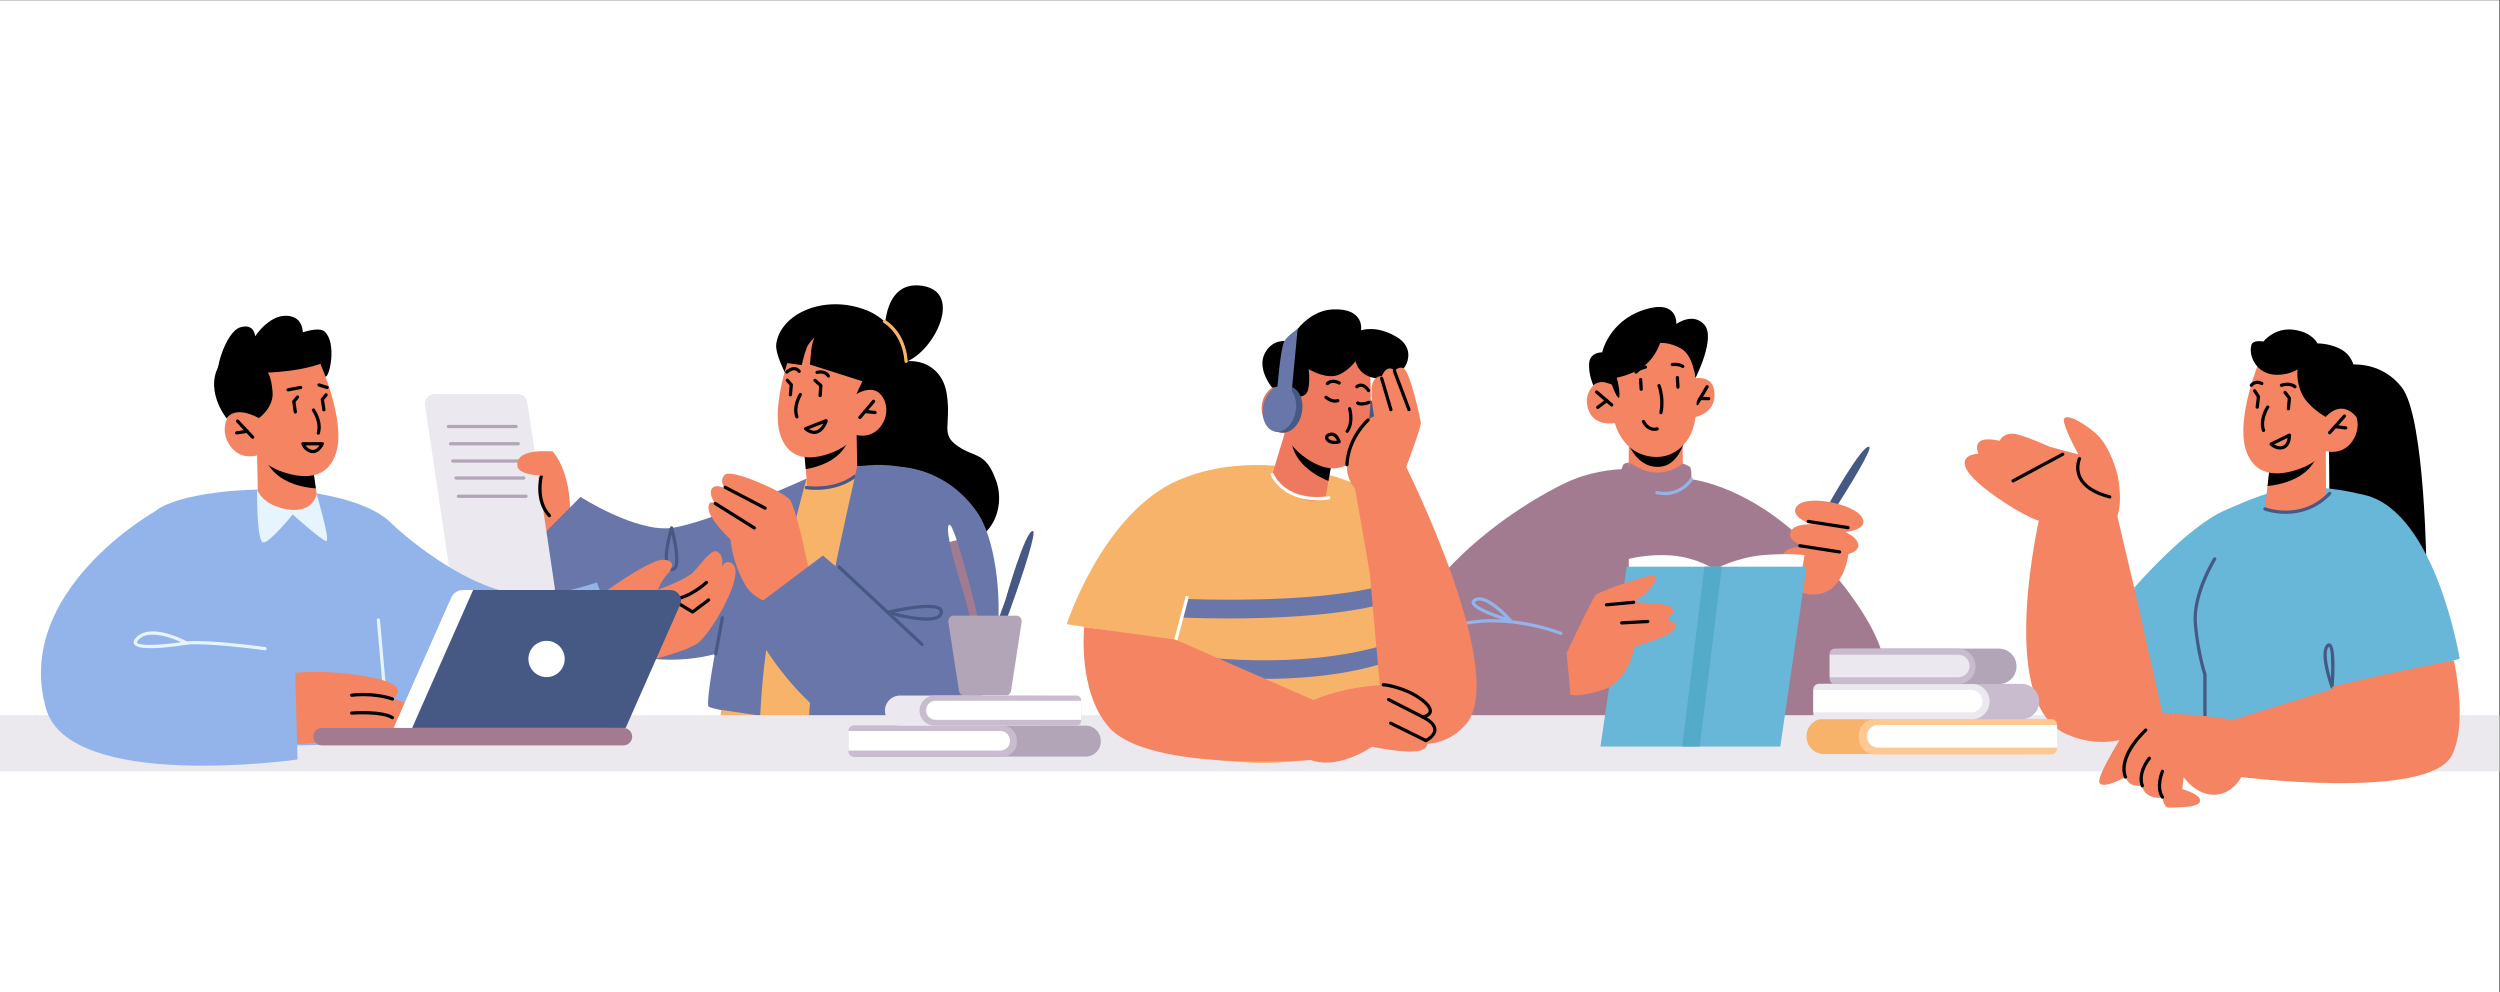 <?xml version="1.0" encoding="UTF-8" standalone="no"?>
<!-- Created with Inkscape (http://www.inkscape.org/) -->

<svg
   version="1.1"
   id="svg2"
   width="1343.8"
   height="533.333"
   viewBox="0 0 1343.8 533.333"
   sodipodi:docname="2204_w037_n003_315a_p1_315.eps"
   xmlns:inkscape="http://www.inkscape.org/namespaces/inkscape"
   xmlns:sodipodi="http://sodipodi.sourceforge.net/DTD/sodipodi-0.dtd"
   xmlns="http://www.w3.org/2000/svg"
   xmlns:svg="http://www.w3.org/2000/svg">
  <rect x="0" y="0" width="1343.8" height="533.333" fill="#333333" stroke="none"/>
  <defs
     id="defs6" />
  <sodipodi:namedview
     id="namedview4"
     pagecolor="#ffffff"
     bordercolor="#000000"
     borderopacity="0.25"
     inkscape:showpageshadow="2"
     inkscape:pageopacity="0.0"
     inkscape:pagecheckerboard="0"
     inkscape:deskcolor="#d1d1d1" />
  <g
     id="g8"
     inkscape:groupmode="layer"
     inkscape:label="ink_ext_XXXXXX"
     transform="matrix(1.333,0,0,-1.333,0,533.333)">
    <g
       id="g10"
       transform="scale(0.1)">
      <path
         d="M 10078.5,0 H 0 V 4000 H 10078.5 V 0"
         style="fill:#ffffff;fill-opacity:1;fill-rule:nonzero;stroke:none"
         id="path12" />
      <path
         d="m 6784.19,2131.83 c 0,0 25.67,-6.41 31.8,-16.01 6.11,-9.6 4.44,-47.7 4.44,-47.7 0,0 262.3,-25.32 527.17,-324.76 267.97,-302.95 302.59,-484.19 214,-616.29 -117.02,-174.488 -519.73,-127.379 -519.73,-127.379 0,0 -97.08,-14.25 -442.65,-8.972 -319.29,4.883 -497.36,8.972 -497.36,8.972 0,0 -549.95,-132.543 -506.14,231.589 58.12,482.94 637.57,792.75 749.59,836.84 101.13,39.8 193.56,40.83 193.56,40.83 0,0 5.04,18.58 10.55,21.79 29.53,17.15 234.77,1.09 234.77,1.09"
         style="fill:#a37b90;fill-opacity:1;fill-rule:nonzero;stroke:none"
         id="path14" />
      <path
         d="m 6783.89,2462.69 c 0,0 119.72,51.11 129.04,-41.61 10.8,-107.4 -117.57,-108.39 -117.57,-108.39 l -11.47,150"
         style="fill:#f48462;fill-opacity:1;fill-rule:nonzero;stroke:none"
         id="path16" />
      <path
         d="m 6843.5,2366.48 c -1.13,0 -2.27,0.29 -3.3,0.9 -3.14,1.82 -4.2,5.85 -2.37,8.98 l 39.96,68.48 c 1.82,3.14 5.85,4.21 8.99,2.37 3.13,-1.83 4.2,-5.85 2.36,-8.99 l -39.96,-68.48 c -1.22,-2.09 -3.42,-3.26 -5.68,-3.26"
         style="fill:#000000;fill-opacity:1;fill-rule:nonzero;stroke:none"
         id="path18" />
      <path
         d="m 7210.73,1762.95 c 0,0 -26.86,-164.54 106.38,-159.41 133.25,5.14 140.36,195.32 140.36,195.32 l -246.74,-35.91"
         style="fill:#f48462;fill-opacity:1;fill-rule:nonzero;stroke:none"
         id="path20" />
      <path
         d="m 7366.34,1954.46 c 0,0 143.29,257.77 171.04,244.71 27.77,-13.05 -343.76,-572.95 -360.39,-564.96 -16.64,7.99 189.35,320.25 189.35,320.25"
         style="fill:#465884;fill-opacity:1;fill-rule:nonzero;stroke:none"
         id="path22" />
      <path
         d="m 6889.98,2387.02 c -0.11,0 -34.26,0.57 -34.26,0.57 -3.63,0.06 -6.52,3.05 -6.46,6.68 0.06,3.63 2.8,6.32 6.68,6.46 l 34.15,-0.57 c 3.63,-0.06 6.52,-3.05 6.46,-6.68 -0.06,-3.59 -2.99,-6.46 -6.57,-6.46"
         style="fill:#000000;fill-opacity:1;fill-rule:nonzero;stroke:none"
         id="path24" />
      <path
         d="m 6568.04,2207.31 -1.01,-125.71 c 0,0 48.54,-26.14 109.2,-27.17 81.91,-1.39 109.55,47.2 109.55,47.2 l -0.61,147.38 -217.13,-41.7"
         style="fill:#f48462;fill-opacity:1;fill-rule:nonzero;stroke:none"
         id="path26" />
      <path
         d="m 6568.04,2207.5 c 0,0 39.25,-101.76 132.23,-87.87 74.95,11.2 96.38,117.48 96.38,117.48 l -228.61,-29.61"
         style="fill:#000000;fill-opacity:1;fill-rule:nonzero;stroke:none"
         id="path28" />
      <path
         d="m 6821.94,2565.52 c 0,0 52.51,-230.1 -13.39,-331.99 -70.68,-109.29 -184.5,-76.66 -227.1,-43.91 -57.47,44.18 -69.23,105.48 -69.23,105.48 0,0 -79,-15.73 -105.33,48.69 -27.66,67.66 21.52,122.25 61.03,125.48 39.51,3.23 44.12,-3.97 44.12,-3.97 l -11.59,72.26 c 0,0 240.18,266.95 321.49,27.96"
         style="fill:#f48462;fill-opacity:1;fill-rule:nonzero;stroke:none"
         id="path30" />
      <path
         d="m 6499.08,2361.55 c -1.51,0 -3.04,0.53 -4.28,1.58 l -60.95,52.29 c -2.76,2.36 -3.08,6.51 -0.72,9.27 2.36,2.77 6.52,3.06 9.27,0.71 l 60.96,-52.28 c 2.75,-2.37 3.08,-6.52 0.71,-9.27 -1.3,-1.52 -3.14,-2.3 -4.99,-2.3"
         style="fill:#000000;fill-opacity:1;fill-rule:nonzero;stroke:none"
         id="path32" />
      <path
         d="m 6442.78,2351.92 c -2,0 -3.97,0.91 -5.26,2.63 -2.18,2.9 -1.59,7.02 1.31,9.2 l 35.98,27.06 c 2.91,2.18 7.04,1.58 9.2,-1.31 2.18,-2.9 1.6,-7.02 -1.3,-9.2 l -35.99,-27.06 c -1.18,-0.89 -2.57,-1.32 -3.94,-1.32"
         style="fill:#000000;fill-opacity:1;fill-rule:nonzero;stroke:none"
         id="path34" />
      <path
         d="m 6617.91,2425.11 c -3.45,0 -6.35,2.7 -6.55,6.19 l -2.27,38.7 c -0.21,3.63 2.56,6.74 6.18,6.95 3.34,0.06 6.73,-2.55 6.95,-6.17 l 2.26,-38.71 c 0.22,-3.62 -2.56,-6.73 -6.18,-6.95 -0.13,0 -0.25,-0.01 -0.39,-0.01"
         style="fill:#000000;fill-opacity:1;fill-rule:nonzero;stroke:none"
         id="path36" />
      <path
         d="m 6766.08,2433.23 c -3.44,0 -6.34,2.7 -6.55,6.19 l -2.26,38.71 c -0.22,3.62 2.55,6.73 6.18,6.95 3.39,0.13 6.73,-2.55 6.94,-6.18 l 2.27,-38.71 c 0.21,-3.62 -2.56,-6.73 -6.19,-6.95 -0.12,0 -0.25,-0.01 -0.39,-0.01"
         style="fill:#000000;fill-opacity:1;fill-rule:nonzero;stroke:none"
         id="path38" />
      <path
         d="m 6697.71,2330.55 c -0.42,0 -0.84,0.04 -1.27,0.12 -3.57,0.71 -5.88,4.16 -5.18,7.72 11.24,56.95 -7.35,104.5 -7.55,104.97 -1.34,3.37 0.29,7.2 3.66,8.54 3.37,1.36 7.19,-0.28 8.54,-3.64 0.84,-2.08 20.27,-51.49 8.24,-112.42 -0.61,-3.13 -3.36,-5.29 -6.44,-5.29"
         style="fill:#000000;fill-opacity:1;fill-rule:nonzero;stroke:none"
         id="path40" />
      <path
         d="m 6785.6,2516.92 c -1.27,0 -2.55,0.37 -3.69,1.14 -13.98,9.48 -37.31,6.5 -37.57,6.48 -3.52,-0.5 -6.9,2.04 -7.39,5.65 -0.48,3.59 2.04,6.89 5.64,7.38 1.15,0.14 28.53,3.68 46.71,-8.63 2.99,-2.04 3.79,-6.13 1.74,-9.13 -1.26,-1.88 -3.33,-2.89 -5.44,-2.89"
         style="fill:#000000;fill-opacity:1;fill-rule:nonzero;stroke:none"
         id="path42" />
      <path
         d="m 6597.1,2494.07 c -1.42,0 -2.83,0.45 -4.02,1.38 -2.87,2.23 -3.4,6.36 -1.18,9.22 13.46,17.35 40.6,22.47 41.74,22.68 3.56,0.67 6.99,-1.71 7.64,-5.27 0.66,-3.57 -1.7,-6.99 -5.26,-7.66 -0.24,-0.04 -23.37,-4.46 -33.73,-17.8 -1.29,-1.67 -3.24,-2.55 -5.19,-2.55"
         style="fill:#000000;fill-opacity:1;fill-rule:nonzero;stroke:none"
         id="path44" />
      <path
         d="m 6493.81,2464.91 c 0,0 24.83,-70.95 34.02,-68.05 9.2,2.89 -6.28,114.79 -33.02,119.31 -26.72,4.51 -1,-51.26 -1,-51.26"
         style="fill:#000000;fill-opacity:1;fill-rule:nonzero;stroke:none"
         id="path46" />
      <path
         d="m 6505.07,2475.42 c 0,0 79.2,10.59 130.47,54.46 43.3,37.04 58.27,87.63 58.27,87.63 0,0 33.97,6.07 84.2,-21.51 50.22,-27.59 58.62,-120 58.62,-120 0,0 82.31,161.36 36.68,214.77 -45.63,53.4 -113.57,3.82 -113.57,3.82 0,0 7.37,103.2 -132.68,56.5 -140.05,-46.7 -166.45,-170.89 -166.45,-170.89 0,0 -48.69,1.86 -52.48,-43.34 -3.79,-45.21 16.76,-89.96 16.76,-89.96 0,0 20.1,21.06 53.11,10.65 33.01,-10.41 33.01,-10.41 33.01,-10.41 l -5.94,28.28"
         style="fill:#000000;fill-opacity:1;fill-rule:nonzero;stroke:none"
         id="path48" />
      <path
         d="m 6784.19,2131.83 c 0,0 -24.77,-28.29 -87.46,-35.73 -62.7,-7.42 -122.55,38.22 -122.55,38.22 l -33.56,-78.07 105.82,-51.79 166.48,29.76 -7.02,75.23 -21.71,22.38"
         style="fill:#a37b90;fill-opacity:1;fill-rule:nonzero;stroke:none"
         id="path50" />
      <path
         d="m 6293.93,1440.42 c -0.83,0 -1.67,0.16 -2.48,0.49 -2.61,1.06 -262.44,105.06 -476.5,10.94 -3.29,-1.47 -7.2,0.03 -8.66,3.36 -1.47,3.33 0.05,7.2 3.37,8.67 219.25,96.37 484.11,-9.73 486.76,-10.8 3.36,-1.38 4.96,-5.21 3.59,-8.57 -1.05,-2.55 -3.5,-4.09 -6.08,-4.09"
         style="fill:#92b4ea;fill-opacity:1;fill-rule:nonzero;stroke:none"
         id="path52" />
      <path
         d="m 5964.89,1579.54 c -5.08,0 -9.71,-1.09 -13.78,-3.51 -1.59,-0.95 -4.23,-2.81 -4.02,-4.51 1.72,-13.61 61,-39.8 122.21,-59.68 -28.46,28.73 -74.13,67.7 -104.41,67.7 z m 126.18,-87.91 c -0.61,0 -1.24,0.09 -1.86,0.27 -35.4,10.45 -151.24,46.97 -155.16,77.98 -0.6,4.78 0.7,11.69 10.33,17.43 49.37,29.51 141.32,-72.99 151.64,-84.78 1.93,-2.2 2.16,-5.41 0.59,-7.87 -1.23,-1.93 -3.34,-3.03 -5.54,-3.03"
         style="fill:#92b4ea;fill-opacity:1;fill-rule:nonzero;stroke:none"
         id="path54" />
      <path
         d="m 6144.86,1012.51 c -3.07,0 -5.82,2.17 -6.43,5.3 -0.71,3.56 1.61,7.01 5.17,7.72 81.44,16.07 145.11,77.18 145.75,77.8 2.6,2.53 6.76,2.47 9.29,-0.14 2.53,-2.6 2.46,-6.76 -0.13,-9.29 -2.71,-2.62 -67.14,-64.45 -152.37,-81.26 -0.43,-0.09 -0.86,-0.13 -1.28,-0.13"
         style="fill:#92b4ea;fill-opacity:1;fill-rule:nonzero;stroke:none"
         id="path56" />
      <path
         d="m 7422.49,1853.98 c 0,0 117.53,4 86.02,60.45 -31.52,56.45 -240.14,99 -267.66,37.91 -27.52,-61.08 181.64,-98.36 181.64,-98.36"
         style="fill:#f48462;fill-opacity:1;fill-rule:nonzero;stroke:none"
         id="path58" />
      <path
         d="m 7402.15,1758.84 c 0,0 117.53,3.99 86.01,60.45 -31.51,56.44 -240.13,98.99 -267.65,37.91 -27.52,-61.09 181.64,-98.36 181.64,-98.36"
         style="fill:#f48462;fill-opacity:1;fill-rule:nonzero;stroke:none"
         id="path60" />
      <path
         d="m 7324.47,1690.98 c 26,-4.84 52.99,-3.78 77.82,5.33 22.16,8.13 40.57,22.35 25.51,46.68 -30.11,48.64 -216.25,77.91 -238.13,22.8 -16.31,-41.07 83.13,-65.19 134.8,-74.81"
         style="fill:#f48462;fill-opacity:1;fill-rule:nonzero;stroke:none"
         id="path62" />
      <path
         d="m 7452.01,1866.78 c -0.34,0 -0.68,0.03 -1.02,0.08 l -160.35,25.02 c -3.58,0.56 -6.03,3.93 -5.47,7.51 0.56,3.6 3.98,5.99 7.51,5.48 l 160.34,-25.03 c 3.58,-0.55 6.03,-3.92 5.48,-7.51 -0.51,-3.24 -3.3,-5.55 -6.49,-5.55"
         style="fill:#000000;fill-opacity:1;fill-rule:nonzero;stroke:none"
         id="path64" />
      <path
         d="m 7417.87,1768.78 c -0.34,0 -0.68,0.03 -1.02,0.08 l -160.35,25.03 c -3.58,0.55 -6.03,3.92 -5.47,7.51 0.56,3.59 3.98,5.97 7.51,5.47 l 160.34,-25.02 c 3.58,-0.56 6.03,-3.93 5.48,-7.51 -0.51,-3.25 -3.31,-5.56 -6.49,-5.56"
         style="fill:#000000;fill-opacity:1;fill-rule:nonzero;stroke:none"
         id="path66" />
      <path
         d="m 6712.81,2004.52 c -10.16,0 -21.05,1.05 -32.65,3.43 -3.56,0.73 -5.84,4.21 -5.11,7.76 0.72,3.56 4.18,5.87 7.76,5.12 89.46,-18.43 130.29,47.82 131.98,50.65 1.85,3.12 5.87,4.15 9,2.28 3.11,-1.86 4.14,-5.88 2.29,-8.99 -0.41,-0.69 -36.77,-60.25 -113.27,-60.25"
         style="fill:#92b4ea;fill-opacity:1;fill-rule:nonzero;stroke:none"
         id="path68" />
      <path
         d="m 6671.29,2263.52 c -13.63,0 -34.94,5.42 -50.11,34.91 -1.66,3.23 -0.39,7.19 2.83,8.85 3.26,1.67 7.2,0.39 8.85,-2.84 18.49,-35.94 46.16,-27.08 47.34,-26.68 3.38,1.14 7.14,-0.66 8.34,-4.07 1.18,-3.42 -0.6,-7.13 -4.01,-8.34 -0.14,-0.05 -5.43,-1.83 -13.24,-1.83"
         style="fill:#000000;fill-opacity:1;fill-rule:nonzero;stroke:none"
         id="path70" />
      <path
         d="m 2229.37,2180 c 0,0 -182.4,-7.39 -142.74,-59.08 28.02,-36.52 94.62,-18.27 94.62,-18.27 0,0 13.24,-270.09 54.63,-281.75 79.56,-22.42 89.4,243.52 -6.51,359.1"
         style="fill:#f48462;fill-opacity:1;fill-rule:nonzero;stroke:none"
         id="path72" />
      <path
         d="m 3653.75,2544.06 c 37.2,3.78 75.22,-4.94 105.16,-27.36 26.21,-19.63 50.99,-51.86 58.88,-104.65 18.95,-126.71 -27.12,-160.5 43.87,-209.74 70.98,-49.24 112.44,-21.13 155.14,-139.71 42.7,-118.58 -31.15,-274.27 -176.18,-238.9 -145.04,35.36 -496.28,140.37 -496.28,140.37 l -3.72,522.93 178.11,43.33 135.02,13.73"
         style="fill:#000000;fill-opacity:1;fill-rule:nonzero;stroke:none"
         id="path74" />
      <path
         d="m 1873.66,1891.5 c 0,0 130.02,-149.21 276.5,-129.4 93.47,12.64 140.25,222.86 140.25,222.86 l -158.64,124.31 -258.11,-217.77"
         style="fill:#f48462;fill-opacity:1;fill-rule:nonzero;stroke:none"
         id="path76" />
      <path
         d="m 3291.32,2078.96 c 0,0 -158.58,-22.69 -261.24,-209.34 -102.67,-186.65 -188.88,-701.29 -173.15,-717.54 15.73,-16.25 358.2,-65.01 642.12,-65.01 283.91,0 372.89,10.84 400.27,27.09 27.38,16.25 20.33,894.89 -136.89,964.8 -157.22,69.9 -302.39,55.89 -471.11,0"
         style="fill:#6876aa;fill-opacity:1;fill-rule:nonzero;stroke:none"
         id="path78" />
      <path
         d="m 2340.73,1997.14 -271.89,-273.09 c 0,0 166.17,-328.97 536.33,-376.89 370.15,-47.91 584.45,186.76 584.45,186.76 l 62.26,536.71 c 0,0 -400.22,-179.93 -543.72,-198.45 -143.5,-18.53 -367.43,124.96 -367.43,124.96"
         style="fill:#6876aa;fill-opacity:1;fill-rule:nonzero;stroke:none"
         id="path80" />
      <path
         d="m 3251.88,2070.63 c 0,0 -249.13,-390.57 -298.34,-643.3 -49.21,-252.73 -58.77,-431.631 -58.77,-431.631 l 905.24,-5.597 16.21,687.578 -95.54,407.25 -264,35.82 -204.8,-50.12"
         style="fill:#f7b369;fill-opacity:1;fill-rule:nonzero;stroke:none"
         id="path82" />
      <path
         d="m 3251.88,2070.63 c 0,0 -127.07,-470.22 -153.9,-634.49 -26.83,-164.27 -32.38,-321.26 -32.38,-321.26 l -166.1,24.81 63.42,385.55 226.7,493.34 62.26,52.05"
         style="fill:#6876aa;fill-opacity:1;fill-rule:nonzero;stroke:none"
         id="path84" />
      <path
         d="m 3190.96,2449.44 c 0,0 -67.48,115.61 -60.81,164.51 16.45,120.53 188.09,200.19 356.08,139.14 167.99,-61.05 197.48,-272.28 168.81,-363.24 -73.84,-234.23 -277.73,-147.33 -277.73,-147.33 0,0 -318.62,67.3 -186.35,206.92"
         style="fill:#000000;fill-opacity:1;fill-rule:nonzero;stroke:none"
         id="path86" />
      <path
         d="m 3241.43,2196.33 0.24,-4.4 7.5,-82.66 5.63,-64.84 c 0,0 -4.85,-15.35 70.53,-6.97 101.02,11.62 131.68,56.66 131.68,56.66 l -2.7,152.46 -30.45,-7.27 -182.43,-42.98"
         style="fill:#f48462;fill-opacity:1;fill-rule:nonzero;stroke:none"
         id="path88" />
      <path
         d="m 3241.67,2191.93 7.5,-82.66 c 48.97,8.24 137.61,33.69 170.25,112.81 2.49,6.43 4.08,12.17 4.46,16.91 l -181.97,-45.78 -0.24,-1.28"
         style="fill:#000000;fill-opacity:1;fill-rule:nonzero;stroke:none"
         id="path90" />
      <path
         d="m 3191.28,2586.93 c 0,0 -84.31,-220.03 -44.77,-339.64 39.53,-119.61 149.06,-95.45 214.03,-68.99 64.98,26.47 93.78,68.39 93.78,68.39 0,0 62.66,-18.08 101.29,41.2 38.63,59.28 10.18,124 -25.75,137.48 -35.92,13.47 -76.65,-13.9 -76.65,-13.9 l 29.95,64.2 c 0,0 -152.82,312.19 -291.88,111.26"
         style="fill:#f48462;fill-opacity:1;fill-rule:nonzero;stroke:none"
         id="path92" />
      <path
         d="m 3213.49,2313.63 c -2.67,0 -5.19,1.64 -6.17,4.3 -16.64,45.21 13.3,93.7 14.58,95.74 1.94,3.07 5.99,3.99 9.05,2.07 3.08,-1.93 4.01,-5.98 2.08,-9.06 -0.28,-0.44 -27.76,-45.12 -13.37,-84.21 1.25,-3.41 -0.49,-7.18 -3.9,-8.44 -0.75,-0.27 -1.52,-0.4 -2.27,-0.4"
         style="fill:#000000;fill-opacity:1;fill-rule:nonzero;stroke:none"
         id="path94" />
      <path
         d="m 3467.35,2311.13 c -1.5,0 -3.01,0.51 -4.25,1.56 -2.77,2.35 -3.1,6.49 -0.76,9.26 l 55.3,65.16 c 2.35,2.76 6.49,3.11 9.26,0.76 2.77,-2.35 3.1,-6.5 0.76,-9.27 l -55.3,-65.15 c -1.3,-1.54 -3.15,-2.32 -5.01,-2.32"
         style="fill:#000000;fill-opacity:1;fill-rule:nonzero;stroke:none"
         id="path96" />
      <path
         d="m 3528.48,2331.04 c -0.21,0 -0.43,0 -0.65,0.03 l -40.83,4 c -3.62,0.35 -6.26,3.56 -5.9,7.18 0.35,3.6 3.66,6.25 7.18,5.89 l 40.83,-3.99 c 3.61,-0.36 6.26,-3.57 5.9,-7.18 -0.33,-3.4 -3.19,-5.93 -6.53,-5.93"
         style="fill:#000000;fill-opacity:1;fill-rule:nonzero;stroke:none"
         id="path98" />
      <path
         d="m 3262.11,2270.65 c 8.68,-5.05 22.14,-10.1 34.41,-3.14 11.68,6.63 18.97,17.27 23.23,25.73 z m 21.23,-19.79 c -20.95,0 -38.41,15.78 -39.36,16.64 -1.67,1.54 -2.42,3.83 -2.01,6.05 0.42,2.23 1.96,4.09 4.07,4.91 l 82.82,32.47 c 2.27,0.9 4.86,0.45 6.7,-1.15 1.85,-1.61 2.65,-4.1 2.09,-6.48 -0.31,-1.3 -7.82,-31.99 -34.64,-47.22 -6.64,-3.77 -13.32,-5.22 -19.67,-5.22"
         style="fill:#000000;fill-opacity:1;fill-rule:nonzero;stroke:none"
         id="path100" />
      <path
         d="m 3340.32,2478.2 c -2.26,0 -4.47,1.17 -5.69,3.26 -10.88,18.68 -36.99,11.99 -38.1,11.69 -3.5,-0.92 -7.1,1.14 -8.04,4.64 -0.95,3.5 1.11,7.1 4.61,8.05 1.5,0.4 36.9,9.68 52.89,-17.76 1.83,-3.13 0.77,-7.16 -2.37,-8.99 -1.04,-0.6 -2.18,-0.89 -3.3,-0.89"
         style="fill:#000000;fill-opacity:1;fill-rule:nonzero;stroke:none"
         id="path102" />
      <path
         d="m 3172.92,2494.26 c -1.7,0 -3.41,0.66 -4.7,1.97 -2.53,2.59 -2.5,6.74 0.09,9.28 0.7,0.69 17.61,16.68 35.99,15.51 9.18,-0.65 17.07,-5.22 23.46,-13.58 2.21,-2.89 1.66,-7.02 -1.22,-9.22 -2.88,-2.21 -7,-1.65 -9.22,1.23 -4.05,5.3 -8.6,8.06 -13.91,8.45 -12.54,0.96 -25.76,-11.64 -25.9,-11.77 -1.27,-1.25 -2.93,-1.87 -4.59,-1.87"
         style="fill:#000000;fill-opacity:1;fill-rule:nonzero;stroke:none"
         id="path104" />
      <path
         d="m 3187.19,2402.49 c -0.21,0 -0.42,0.01 -0.62,0.03 -3.62,0.34 -6.27,3.54 -5.94,7.15 l 3.52,37.52 -14.36,15.97 c -2.43,2.7 -2.21,6.85 0.49,9.28 2.69,2.42 6.85,2.2 9.28,-0.49 l 16.28,-18.11 c 1.23,-1.37 1.83,-3.18 1.66,-5.01 l -3.78,-40.38 c -0.32,-3.41 -3.18,-5.96 -6.53,-5.96"
         style="fill:#000000;fill-opacity:1;fill-rule:nonzero;stroke:none"
         id="path106" />
      <path
         d="m 3306.95,2399.21 c -4.11,0.29 -6.83,3.44 -6.56,7.06 l 2.76,37.2 -21.12,18.72 c -2.72,2.4 -2.97,6.56 -0.57,9.27 2.42,2.74 6.57,2.97 9.28,0.56 l 23.56,-20.87 c 1.54,-1.36 2.35,-3.36 2.2,-5.41 l -3,-40.45 c -0.26,-3.45 -3.14,-6.08 -6.55,-6.08"
         style="fill:#000000;fill-opacity:1;fill-rule:nonzero;stroke:none"
         id="path108" />
      <path
         d="m 3566.77,2617.75 c 0,0 -23.04,258.67 153.53,230.52 187.06,-29.83 10.5,-328.39 -109.07,-312.04 -53.23,7.27 -44.46,81.52 -44.46,81.52"
         style="fill:#000000;fill-opacity:1;fill-rule:nonzero;stroke:none"
         id="path110" />
      <path
         d="m 3274.27,1639.67 c 0,0 -59.97,314.03 -90.88,348.04 -30.91,33.99 -234.31,123.8 -260.21,99.09 -25.91,-24.71 0.44,-55.75 0.44,-55.75 0,0 -38.67,22.09 -53.23,-1.04 -14.56,-23.13 13.66,-59.08 13.66,-59.08 0,0 -30.84,19.41 -26.75,-23.63 4.1,-43.03 88.52,-121.79 88.52,-121.79 0,0 4.87,-87.96 58.94,-182.51 54.07,-94.55 218.67,-98.78 218.67,-98.78 l 50.84,95.45"
         style="fill:#f48462;fill-opacity:1;fill-rule:nonzero;stroke:none"
         id="path112" />
      <path
         d="m 3085.36,1945.32 c -1.02,0 -2.06,0.24 -3.03,0.74 l -161.21,84.1 c -3.22,1.68 -4.47,5.65 -2.79,8.86 1.68,3.23 5.65,4.47 8.86,2.79 l 161.21,-84.09 c 3.23,-1.68 4.47,-5.65 2.79,-8.86 -1.17,-2.25 -3.46,-3.54 -5.83,-3.54"
         style="fill:#000000;fill-opacity:1;fill-rule:nonzero;stroke:none"
         id="path114" />
      <path
         d="m 3041.78,1865.61 c -1.19,0 -2.4,0.32 -3.48,1 l -157.73,98.75 c -3.08,1.93 -4.01,5.98 -2.09,9.05 1.94,3.08 5.99,4.03 9.06,2.08 l 157.73,-98.75 c 3.08,-1.92 4.01,-5.97 2.09,-9.05 -1.25,-1.99 -3.39,-3.08 -5.58,-3.08"
         style="fill:#000000;fill-opacity:1;fill-rule:nonzero;stroke:none"
         id="path116" />
      <path
         d="m 3290.51,2025.76 c -22.82,0 -38.05,2.43 -39.72,2.72 -3.57,0.6 -5.99,3.98 -5.39,7.56 0.6,3.58 4,6.04 7.56,5.4 1.07,-0.19 109.14,-17.3 190.66,44.33 2.89,2.17 7.01,1.61 9.21,-1.28 2.19,-2.9 1.62,-7.02 -1.28,-9.21 -55.22,-41.74 -120.26,-49.52 -161.04,-49.52"
         style="fill:#465884;fill-opacity:1;fill-rule:nonzero;stroke:none"
         id="path118" />
      <path
         d="m 3004.76,1525.24 c 0,0 268.76,-566.549 682.85,-535.138 414.08,31.398 382.82,760.778 252.78,945.628 -130.05,184.85 -314.65,182.5 -314.65,182.5 L 3456.68,1643 3318.35,1760.87 3004.76,1525.24"
         style="fill:#6876aa;fill-opacity:1;fill-rule:nonzero;stroke:none"
         id="path120" />
      <path
         d="m 3456.68,2120.75 c 0,0 -232.37,-1019.66 -187.72,-1024.95 44.65,-5.3 397.78,-22.41 397.78,-22.41 l -41,1044.84 -169.06,2.52"
         style="fill:#6876aa;fill-opacity:1;fill-rule:nonzero;stroke:none"
         id="path122" />
      <path
         d="m 3653.75,2537.49 c -3.41,0 -6.29,2.63 -6.55,6.08 -8.4,112.61 -82.97,154.95 -83.72,155.37 -3.17,1.74 -4.34,5.74 -2.6,8.92 1.75,3.17 5.73,4.35 8.91,2.6 3.33,-1.81 81.57,-45.86 90.51,-165.91 0.27,-3.62 -2.44,-6.78 -6.06,-7.05 -0.17,-0.01 -0.33,-0.01 -0.49,-0.01"
         style="fill:#f7b369;fill-opacity:1;fill-rule:nonzero;stroke:none"
         id="path124" />
      <path
         d="m 3718.14,1395.83 c -1.6,0 -3.21,0.59 -4.48,1.77 l -334.76,312.11 c -2.65,2.47 -2.8,6.63 -0.33,9.28 2.48,2.65 6.64,2.8 9.29,0.33 l 334.77,-312.11 c 2.65,-2.47 2.79,-6.63 0.32,-9.29 -1.29,-1.39 -3.05,-2.09 -4.81,-2.09"
         style="fill:#465884;fill-opacity:1;fill-rule:nonzero;stroke:none"
         id="path126" />
      <path
         d="m 3606.55,1531.32 c 54.05,-13.62 145.2,-30.92 174.41,-11.57 5,3.31 7.73,7.53 8.34,12.9 0.38,3.27 -0.54,5.69 -2.95,7.83 -19.84,17.57 -110.46,5.54 -179.8,-9.16 z m 129.64,-33.24 c -64.28,0 -153.79,26.04 -158.79,27.51 -2.85,0.84 -4.79,3.49 -4.71,6.47 0.07,2.98 2.14,5.53 5.03,6.22 18.59,4.47 182.69,42.74 217.34,12.04 5.64,-5 8.17,-11.63 7.3,-19.18 -1.07,-9.32 -5.83,-16.84 -14.14,-22.35 -11.74,-7.77 -30.47,-10.71 -52.03,-10.71"
         style="fill:#465884;fill-opacity:1;fill-rule:nonzero;stroke:none"
         id="path128" />
      <path
         d="m 2707.88,1846.28 c -10.18,-40.67 -21.9,-104.4 -8.11,-127.05 2.49,-4.09 5.54,-6.35 9.59,-7.09 3.94,-0.74 5.75,0.56 7.01,1.92 13.41,14.55 3.42,81.1 -8.49,132.22 z m 3.61,-147.5 c -1.46,0 -2.97,0.15 -4.53,0.43 -7.77,1.43 -13.97,5.88 -18.42,13.18 -23.15,38.05 9.53,149.15 13.33,161.69 0.85,2.81 3.36,4.82 6.39,4.67 2.93,-0.05 5.48,-2.02 6.24,-4.85 3.89,-14.34 37.22,-140.86 11.53,-168.74 -3.88,-4.21 -8.85,-6.38 -14.54,-6.38"
         style="fill:#465884;fill-opacity:1;fill-rule:nonzero;stroke:none"
         id="path130" />
      <path
         d="m 2886.07,1357.59 c -0.4,0 -0.8,0.04 -1.2,0.11 -3.57,0.66 -5.93,4.09 -5.28,7.65 l 26.87,145.61 c 0.66,3.57 4.15,5.88 7.66,5.27 3.57,-0.66 5.92,-4.09 5.27,-7.66 l -26.87,-145.6 c -0.58,-3.17 -3.35,-5.38 -6.45,-5.38"
         style="fill:#465884;fill-opacity:1;fill-rule:nonzero;stroke:none"
         id="path132" />
      <path
         d="m 3303.57,2675.69 c 0,0 -27.62,-33.82 -32.62,-89.3 -4.99,-55.49 -4.99,-55.49 -4.99,-55.49 l 228.45,-72.65 7.36,111.24 -198.2,106.2"
         style="fill:#000000;fill-opacity:1;fill-rule:nonzero;stroke:none"
         id="path134" />
      <path
         d="m 3283.6,2639.34 c 0,0 -20.64,-17.14 -30.35,-40.54 -9.71,-23.39 -20.41,-70.05 -20.41,-70.05 l -66.43,9.09 10.41,116.1 91.19,52.84 54.14,-7.41 -10.21,-74.69 -28.34,14.66"
         style="fill:#000000;fill-opacity:1;fill-rule:nonzero;stroke:none"
         id="path136" />
      <path
         d="m 2198.43,1587.58 h -335.52 c -19.26,0 -35.62,14.11 -38.44,33.17 l -110.51,746.67 c -3.47,23.48 14.72,44.56 38.45,44.56 h 335.51 c 19.27,0 35.62,-14.12 38.45,-33.18 l 110.5,-746.67 c 3.48,-23.47 -14.72,-44.55 -38.44,-44.55"
         style="fill:#ece8ef;fill-opacity:1;fill-rule:nonzero;stroke:none"
         id="path138" />
      <path
         d="m 2215.42,1914.98 c -1.75,0 -3.51,0.7 -4.8,2.09 -59.89,64.31 -35.48,161.03 -34.41,165.11 0.91,3.51 4.5,5.63 8.01,4.7 3.51,-0.92 5.61,-4.5 4.7,-8.02 -0.24,-0.93 -23.59,-93.87 31.31,-152.82 2.48,-2.66 2.33,-6.82 -0.33,-9.29 -1.26,-1.18 -2.87,-1.77 -4.48,-1.77"
         style="fill:#000000;fill-opacity:1;fill-rule:nonzero;stroke:none"
         id="path140" />
      <path
         d="m 2080.99,2274.58 h -272.78 c -3.63,0 -6.57,2.94 -6.57,6.57 0,3.63 2.94,6.57 6.57,6.57 h 272.78 c 3.62,0 6.57,-2.94 6.57,-6.57 0,-3.63 -2.95,-6.57 -6.57,-6.57"
         style="fill:#b1a5b7;fill-opacity:1;fill-rule:nonzero;stroke:none"
         id="path142" />
      <path
         d="m 2089.79,2204.95 h -272.77 c -3.63,0 -6.58,2.95 -6.58,6.57 0,3.63 2.95,6.58 6.58,6.58 h 272.77 c 3.63,0 6.58,-2.95 6.58,-6.58 0,-3.62 -2.95,-6.57 -6.58,-6.57"
         style="fill:#b1a5b7;fill-opacity:1;fill-rule:nonzero;stroke:none"
         id="path144" />
      <path
         d="m 2098.75,2135.33 h -272.78 c -3.63,0 -6.57,2.95 -6.57,6.57 0,3.63 2.94,6.58 6.57,6.58 h 272.78 c 3.63,0 6.57,-2.95 6.57,-6.58 0,-3.62 -2.94,-6.57 -6.57,-6.57"
         style="fill:#b1a5b7;fill-opacity:1;fill-rule:nonzero;stroke:none"
         id="path146" />
      <path
         d="m 2111.8,2066.9 h -272.77 c -3.63,0 -6.57,2.94 -6.57,6.57 0,3.63 2.94,6.57 6.57,6.57 h 272.77 c 3.63,0 6.57,-2.94 6.57,-6.57 0,-3.63 -2.94,-6.57 -6.57,-6.57"
         style="fill:#b1a5b7;fill-opacity:1;fill-rule:nonzero;stroke:none"
         id="path148" />
      <path
         d="m 2121.21,1993.21 h -272.78 c -3.63,0 -6.57,2.94 -6.57,6.57 0,3.63 2.94,6.57 6.57,6.57 h 272.78 c 3.62,0 6.57,-2.94 6.57,-6.57 0,-3.63 -2.95,-6.57 -6.57,-6.57"
         style="fill:#b1a5b7;fill-opacity:1;fill-rule:nonzero;stroke:none"
         id="path150" />
      <path
         d="m 2229.37,2180 c 0,0 -154.32,17.71 -142.74,-59.08 6.66,-44.12 141.46,-38.72 141.46,-38.72 l 1.28,97.8"
         style="fill:#f48462;fill-opacity:1;fill-rule:nonzero;stroke:none"
         id="path152" />
      <path
         d="M 10078.5,890.582 H 0 V 1117.07 H 10078.5 V 890.582"
         style="fill:#ebe8ee;fill-opacity:1;fill-rule:nonzero;stroke:none"
         id="path154" />
      <path
         d="m 5552.27,2305.05 c 4.94,51.57 -20.63,96.21 -57.1,99.71 l -18.57,3.14 c -2.2,0.53 -4.44,0.91 -6.74,1.13 -36.47,3.5 -70.06,-35.47 -75,-87.04 -4.95,-51.57 20.62,-96.21 57.1,-99.7 l 18.57,-3.14 c 2.19,-0.54 4.44,-0.92 6.73,-1.14 36.48,-3.5 70.05,35.47 75.01,87.04"
         style="fill:#465884;fill-opacity:1;fill-rule:nonzero;stroke:none"
         id="path156" />
      <path
         d="m 5583.08,1092.54 1.99,-66.18 c 0,0 -201.13,-99.141 -478.6,-101.848 -223.3,-2.313 -490.64,64.34 -490.64,64.34 l 14.03,89.218 11.69,74 23.24,146.66 11.68,73.99 7.93,50.38 -382.87,61.07 c 0,0 143.92,444.45 446.51,578.95 259.99,115.46 584.42,49.34 737.76,-22.94 165.66,-78.08 94.98,-869.32 94.98,-869.32 l 2.3,-78.32"
         style="fill:#f7b369;fill-opacity:1;fill-rule:nonzero;stroke:none"
         id="path158" />
      <path
         d="m 5583.08,1092.54 c -222.2,-75.88 -482.58,-74.05 -679.6,-55.32 -126.14,11.98 -226.28,30.95 -273.62,40.85 l 11.69,74 c 110.7,-22.97 590.68,-110.43 939.23,18.79 l 2.3,-78.32"
         style="fill:#6876aa;fill-opacity:1;fill-rule:nonzero;stroke:none"
         id="path160" />
      <path
         d="m 5575.61,1343.47 0.54,-17.89 c -246.96,-74.57 -530.96,-68.86 -730.8,-49.87 -73.69,7.01 -135.83,15.76 -180.56,23.02 l 11.68,73.99 c 166.6,-26.32 556.18,-72.76 897.16,24.67 l 1.98,-53.92"
         style="fill:#6876aa;fill-opacity:1;fill-rule:nonzero;stroke:none"
         id="path162" />
      <path
         d="m 4764.08,1510.95 15.14,75.11 c 5.16,-0.29 494.55,-22.06 779.78,49.54 l 5.59,-73.07 c -296.3,-74.35 -778.98,-52.79 -800.51,-51.58"
         style="fill:#6876aa;fill-opacity:1;fill-rule:nonzero;stroke:none"
         id="path164" />
      <path
         d="m 4741.64,1414.77 c -0.55,0 -1.11,0.06 -1.68,0.21 -3.5,0.93 -5.6,4.52 -4.68,8.04 l 44.88,170.02 c 0.92,3.49 4.45,5.6 8.03,4.67 3.51,-0.92 5.61,-4.52 4.68,-8.03 L 4748,1419.66 c -0.78,-2.95 -3.44,-4.89 -6.36,-4.89"
         style="fill:#ffffff;fill-opacity:1;fill-rule:nonzero;stroke:none"
         id="path166" />
      <path
         d="m 4371.96,1472.52 c 0,0 -27.56,-257.04 99.05,-403.25 158.85,-183.461 814.75,-132.84 814.75,-132.84 l 9.94,241.97 -554.84,242.94 -368.9,51.18"
         style="fill:#f48462;fill-opacity:1;fill-rule:nonzero;stroke:none"
         id="path168" />
      <path
         d="m 5180.35,2253.75 -50.22,-166.12 c 0,0 15.52,-56.81 110.32,-94.09 70.61,-27.77 105.03,3.85 105.03,3.85 l 11.31,64.25 14.84,85.05 -163.81,91.65 -27.47,15.41"
         style="fill:#ef795e;fill-opacity:1;fill-rule:nonzero;stroke:none"
         id="path170" />
      <path
         d="m 5207.82,2238.34 c -0.94,-4.66 -0.85,-10.54 -0.02,-17.49 12.09,-94.22 108.3,-142.83 148.99,-159.21 l 14.84,85.05 -163.81,91.65"
         style="fill:#000000;fill-opacity:1;fill-rule:nonzero;stroke:none"
         id="path172" />
      <path
         d="m 5523.14,2514.14 c 0,0 24.22,-234.63 -45.13,-339.97 -69.35,-105.33 -168.93,-53.47 -224.86,-10.97 -55.91,42.5 -72.84,90.52 -72.84,90.52 0,0 -65.28,-1.17 -87.18,66.19 -21.92,67.36 22.43,122.52 60.67,126.19 38.23,3.68 70.48,-33.38 70.48,-33.38 l -12.25,69.85 c 0,0 229,262 311.11,31.57"
         style="fill:#ef795e;fill-opacity:1;fill-rule:nonzero;stroke:none"
         id="path174" />
      <path
         d="m 5432.23,2255.52 c -1.31,0 -2.64,0.39 -3.79,1.2 -2.96,2.1 -3.66,6.2 -1.56,9.16 24.08,34.05 9.14,84.39 8.98,84.9 -1.06,3.47 0.9,7.14 4.36,8.2 3.47,1.06 7.14,-0.87 8.21,-4.35 0.71,-2.31 17.03,-56.96 -10.83,-96.33 -1.28,-1.82 -3.31,-2.78 -5.37,-2.78"
         style="fill:#000000;fill-opacity:1;fill-rule:nonzero;stroke:none"
         id="path176" />
      <path
         d="m 5186.2,2318.29 c -2.8,0 -5.49,1.58 -6.76,4.28 l -36.48,77.38 c -1.76,3.73 -0.17,8.17 3.56,9.93 3.72,1.79 8.19,0.17 9.94,-3.56 l 36.48,-77.38 c 1.76,-3.73 0.17,-8.17 -3.56,-9.93 -1.03,-0.49 -2.11,-0.72 -3.18,-0.72"
         style="fill:#000000;fill-opacity:1;fill-rule:nonzero;stroke:none"
         id="path178" />
      <path
         d="m 5172.82,2346.67 c -0.41,0 -0.82,0.04 -1.24,0.11 l -40.52,6.76 c -4.06,0.68 -6.8,4.53 -6.13,8.59 0.69,4.07 4.47,6.86 8.6,6.13 l 40.51,-6.76 c 4.07,-0.68 6.81,-4.52 6.14,-8.59 -0.62,-3.65 -3.77,-6.24 -7.36,-6.24"
         style="fill:#000000;fill-opacity:1;fill-rule:nonzero;stroke:none"
         id="path180" />
      <path
         d="m 5224.28,2412.72 c 0,0 16.65,-20.85 39.94,-1.77 23.28,19.08 12.85,101.35 12.85,101.35 0,0 58.9,-35.22 105.09,-27.03 46.2,8.2 84.4,59.78 84.4,59.78 0,0 9.25,-69.76 104.75,-71.59 95.51,-1.84 150.67,110.94 65.86,165.35 -84.83,54.41 -148.87,29.95 -148.87,29.95 0,0 16.27,89.61 -112.19,84.7 -117.03,-4.48 -177.42,-129.53 -177.42,-129.53 0,0 -63.67,17.57 -98.02,-46.69 -34.34,-64.27 29.34,-139.7 29.34,-139.7 0,0 53.98,11.77 94.27,-24.82"
         style="fill:#000000;fill-opacity:1;fill-rule:nonzero;stroke:none"
         id="path182" />
      <path
         d="m 5352.48,2447.61 c -1.69,0 -3.39,0.65 -4.67,1.96 -2.56,2.57 -2.53,6.73 0.05,9.29 22.6,22.34 54.4,4.17 55.73,3.4 3.14,-1.83 4.18,-5.84 2.37,-8.97 -1.82,-3.14 -5.83,-4.2 -8.98,-2.39 -0.99,0.57 -24.48,13.86 -39.88,-1.39 -1.28,-1.26 -2.95,-1.9 -4.62,-1.9"
         style="fill:#000000;fill-opacity:1;fill-rule:nonzero;stroke:none"
         id="path184" />
      <path
         d="m 5518.49,2419.57 c -2.26,0 -4.45,1.15 -5.68,3.22 -0.09,0.16 -9.43,15.71 -21.97,18.12 -5.21,1.01 -10.34,-0.46 -15.64,-4.54 -2.86,-2.2 -6.99,-1.69 -9.22,1.21 -2.21,2.88 -1.67,7 1.21,9.21 8.34,6.41 17.1,8.77 26.21,7.02 18.38,-3.59 30.25,-23.51 30.74,-24.36 1.84,-3.12 0.79,-7.14 -2.33,-8.98 -1.05,-0.61 -2.19,-0.9 -3.32,-0.9"
         style="fill:#000000;fill-opacity:1;fill-rule:nonzero;stroke:none"
         id="path186" />
      <path
         d="m 5249.78,2337.3 c -9.7,-50.88 -46.74,-86.58 -82.74,-79.72 -36,6.86 -57.32,53.67 -47.63,104.57 9.7,50.89 46.75,86.58 82.75,79.72 35.99,-6.86 57.31,-53.68 47.62,-104.57"
         style="fill:#465884;fill-opacity:1;fill-rule:nonzero;stroke:none"
         id="path188" />
      <path
         d="m 5202.16,2441.87 -25.49,2.98 -35.12,-184.28 25.49,-2.99 35.27,19.55 39.62,95.59 -39.77,69.15"
         style="fill:#465884;fill-opacity:1;fill-rule:nonzero;stroke:none"
         id="path190" />
      <path
         d="m 5224.3,2340.29 c -9.71,-50.89 -46.75,-86.58 -82.75,-79.72 -35.99,6.85 -57.31,53.67 -47.61,104.56 9.69,50.89 46.73,86.58 82.73,79.72 36,-6.86 57.32,-53.67 47.63,-104.56"
         style="fill:#6876aa;fill-opacity:1;fill-rule:nonzero;stroke:none"
         id="path192" />
      <path
         d="m 5232.51,2674.49 c 0,0 -36.7,-22.97 -53.2,-48.39 -16.52,-25.42 -30.72,-215.29 -30.72,-215.29 l 58.61,-5.45 25.31,269.13"
         style="fill:#6876aa;fill-opacity:1;fill-rule:nonzero;stroke:none"
         id="path194" />
      <path
         d="m 5640.98,2039.59 c 0,0 91.43,237.61 88.55,257.09 -2.88,19.49 -43.89,207.86 -69.96,219.54 -20.51,9.18 -36.52,-11.82 -36.52,-11.82 0,0 -8.57,15.36 -26.26,9.56 -16.32,-5.34 -25.09,-30.92 -25.09,-30.92 0,0 -13.79,5.34 -29.6,-13.08 -24.79,-28.9 -1.06,-147.86 -1.06,-147.86 0,0 -48.38,-8.21 -97.63,-138.77 -56.81,-150.6 101.17,-214.63 101.17,-214.63 l 96.4,70.89"
         style="fill:#f48462;fill-opacity:1;fill-rule:nonzero;stroke:none"
         id="path196" />
      <path
         d="m 5608.74,2342.48 c -2.84,0 -5.46,1.84 -6.3,4.7 l -37.35,126.04 c -1.04,3.48 0.95,7.14 4.43,8.17 3.53,1.04 7.15,-0.96 8.17,-4.44 l 37.35,-126.04 c 1.03,-3.47 -0.95,-7.13 -4.43,-8.16 -0.63,-0.19 -1.25,-0.27 -1.87,-0.27"
         style="fill:#000000;fill-opacity:1;fill-rule:nonzero;stroke:none"
         id="path198" />
      <path
         d="m 5681.45,2342.9 c -2.66,0 -5.16,1.62 -6.16,4.25 l -58.4,154.93 c -1.27,3.4 0.44,7.19 3.84,8.47 3.39,1.28 7.19,-0.44 8.47,-3.83 l 58.4,-154.93 c 1.28,-3.4 -0.44,-7.19 -3.84,-8.47 -0.76,-0.29 -1.54,-0.42 -2.31,-0.42"
         style="fill:#000000;fill-opacity:1;fill-rule:nonzero;stroke:none"
         id="path200" />
      <path
         d="m 5383.72,2377.09 c -21.44,0 -40.04,15.92 -40.98,16.72 -2.73,2.39 -3.01,6.52 -0.64,9.26 2.37,2.74 6.5,3.05 9.27,0.67 0.22,-0.19 21.93,-18.66 41.1,-12.09 3.44,1.19 7.17,-0.65 8.34,-4.08 1.18,-3.43 -0.64,-7.17 -4.08,-8.35 -4.37,-1.5 -8.74,-2.13 -13.01,-2.13"
         style="fill:#000000;fill-opacity:1;fill-rule:nonzero;stroke:none"
         id="path202" />
      <path
         d="m 5490.98,2365.44 c -6.87,0 -13.82,1.26 -19.74,4.84 -3.1,1.88 -4.09,5.92 -2.22,9.03 1.88,3.1 5.9,4.11 9.04,2.21 11.09,-6.73 32.27,-0.13 39.49,2.98 3.3,1.44 7.19,-0.1 8.63,-3.44 1.44,-3.33 -0.1,-7.19 -3.43,-8.62 -2.25,-0.98 -16.79,-7 -31.77,-7"
         style="fill:#000000;fill-opacity:1;fill-rule:nonzero;stroke:none"
         id="path204" />
      <path
         d="m 5369.63,2243.75 c -2.23,0 -4.55,-0.47 -7.02,-1.42 -5.28,-2.02 -7.45,-4.43 -6.47,-7.19 2.34,-6.52 16.77,-14.42 34.97,-10.97 -2.88,6.34 -7.9,14.6 -14.71,17.98 -2.16,1.06 -4.41,1.6 -6.77,1.6 z m 12.69,-33.54 c -18.74,0 -34.39,8.9 -38.55,20.49 -2.7,7.51 -0.61,18.27 14.15,23.91 8.56,3.28 16.78,3.07 24.36,-0.71 16.71,-8.31 23.59,-31.4 23.87,-32.39 0.99,-3.38 -0.88,-6.93 -4.22,-8.06 -6.67,-2.23 -13.31,-3.24 -19.61,-3.24"
         style="fill:#000000;fill-opacity:1;fill-rule:nonzero;stroke:none"
         id="path206" />
      <path
         d="m 5311.16,1983.82 c -144.35,0 -186.68,100.23 -187.13,101.35 -1.35,3.36 0.27,7.18 3.63,8.54 3.35,1.36 7.18,-0.24 8.55,-3.6 1.91,-4.66 48.49,-113.49 221.11,-89.86 3.56,0.52 6.91,-2.01 7.41,-5.61 0.48,-3.6 -2.02,-6.92 -5.63,-7.4 -17.09,-2.35 -33.07,-3.42 -47.94,-3.42"
         style="fill:#ffffff;fill-opacity:1;fill-rule:nonzero;stroke:none"
         id="path208" />
      <path
         d="m 5581.21,1045.16 c 0,0 188.45,-117.578 326.21,30.78 186.77,201.14 -245.37,1059.09 -245.37,1059.09 l -199.29,-95.84 60.38,-346.1 58.07,-647.93"
         style="fill:#f48462;fill-opacity:1;fill-rule:nonzero;stroke:none"
         id="path210" />
      <path
         d="m 9453.77,2527.54 c 0,0 135.49,31.34 230.57,-87.74 95.08,-119.07 100.37,-746.17 100.37,-746.17 l -390.7,186.02 -2.71,340.91 62.47,306.98"
         style="fill:#000000;fill-opacity:1;fill-rule:nonzero;stroke:none"
         id="path212" />
      <path
         d="m 1202.18,2020.67 c 0,0 278.03,-21.1 382.44,-136.11 104.4,-115.01 -33.56,-836.1 -41.02,-846.15 -7.46,-10.05 -103.22,-48.762 -440.8,-42.371 -337.573,6.391 -444.362,19.661 -455.55,35.171 -11.187,15.52 -102.234,839.99 -20.203,908.98 82.031,68.98 371.683,101.57 575.133,80.48"
         style="fill:#92b4ea;fill-opacity:1;fill-rule:nonzero;stroke:none"
         id="path214" />
      <path
         d="m 1036.56,2164.8 4.02,-180.86 c 0,0 33.77,-51.26 139.76,-57.51 78.97,-4.66 106.26,13.77 106.26,13.77 l -13.03,91.35 -12.81,89.09 -191.99,37.78 -32.21,6.38"
         style="fill:#f48462;fill-opacity:1;fill-rule:nonzero;stroke:none"
         id="path216" />
      <path
         d="m 1068.77,2158.42 c 0.57,-4.92 2.57,-10.71 5.64,-17.33 42.48,-89.44 153.55,-106.47 199.16,-109.54 l -12.81,89.09 -191.99,37.78"
         style="fill:#000000;fill-opacity:1;fill-rule:nonzero;stroke:none"
         id="path218" />
      <path
         d="m 1291.93,2533.78 c 0,0 99.95,-224.65 65.34,-351.47 -34.62,-126.82 -150.09,-107.67 -219.25,-83.66 -69.17,24.01 -101.48,66.11 -101.48,66.11 0,0 -64.313,-22.29 -107.829,37.36 -43.512,59.65 -17.426,128.66 19.266,144.68 36.703,16.02 80.643,-10.26 80.643,-10.26 l -34.737,65.25 c 0,0 142.087,333.73 298.047,131.99"
         style="fill:#f48462;fill-opacity:1;fill-rule:nonzero;stroke:none"
         id="path220" />
      <path
         d="m 1283.45,2248.04 c -0.64,0 -1.3,0.09 -1.95,0.29 -3.46,1.07 -5.4,4.76 -4.33,8.22 12.89,41.66 -18.29,86.82 -18.61,87.27 -2.08,2.97 -1.36,7.07 1.61,9.15 2.95,2.08 7.05,1.38 9.14,-1.59 1.45,-2.05 35.23,-50.82 20.42,-98.71 -0.88,-2.82 -3.48,-4.63 -6.28,-4.63"
         style="fill:#000000;fill-opacity:1;fill-rule:nonzero;stroke:none"
         id="path222" />
      <path
         d="m 1019.04,2231.47 c -1.74,0 -3.48,0.69 -4.78,2.06 l -61.201,64.86 c -2.493,2.64 -2.371,6.8 0.265,9.29 2.645,2.48 6.797,2.37 9.293,-0.27 l 61.203,-64.86 c 2.49,-2.64 2.37,-6.8 -0.27,-9.29 -1.26,-1.19 -2.89,-1.79 -4.51,-1.79"
         style="fill:#000000;fill-opacity:1;fill-rule:nonzero;stroke:none"
         id="path224" />
      <path
         d="m 954.246,2248.85 c -3.191,0 -5.992,2.33 -6.488,5.58 -0.539,3.59 1.926,6.94 5.512,7.49 l 42.335,6.41 c 3.657,0.52 6.945,-1.92 7.485,-5.51 0.54,-3.59 -1.92,-6.94 -5.512,-7.48 l -42.336,-6.42 c -0.336,-0.05 -0.668,-0.07 -0.996,-0.07"
         style="fill:#000000;fill-opacity:1;fill-rule:nonzero;stroke:none"
         id="path226" />
      <path
         d="m 2386.38,1540.07 6.4,40.38 c 0,0 154.87,117.89 250.16,156.8 40.09,16.36 96.27,2.72 48.89,-50.36 -25.58,-28.64 -38.33,-62.69 -38.33,-62.69 0,0 76.52,24.17 129.03,58.96 33.63,22.29 82.77,111.87 111.6,92.46 45.86,-30.89 -6.85,-118.33 -6.85,-118.33 0,0 23.82,110.77 69.08,67.53 45.09,-43.07 -78.07,-260.59 -136.72,-312.53 -58.65,-51.94 -368.09,-112.43 -368.09,-112.43 l -65.17,240.21"
         style="fill:#f48462;fill-opacity:1;fill-rule:nonzero;stroke:none"
         id="path228" />
      <path
         d="m 2712.45,1577.01 c -3.34,0 -6.2,2.54 -6.53,5.93 -0.35,3.61 2.29,6.83 5.9,7.19 67.43,6.62 131.72,66.52 132.36,67.13 2.65,2.47 6.8,2.36 9.29,-0.28 2.49,-2.64 2.37,-6.8 -0.27,-9.29 -2.75,-2.59 -68.14,-63.58 -140.09,-70.65 -0.22,-0.02 -0.44,-0.03 -0.66,-0.03"
         style="fill:#000000;fill-opacity:1;fill-rule:nonzero;stroke:none"
         id="path230" />
      <path
         d="m 2792.68,1526.75 c -1.18,0 -2.36,0.31 -3.41,0.96 l -135.68,82.33 c -3.11,1.87 -4.09,5.92 -2.21,9.02 1.89,3.11 5.93,4.11 9.03,2.21 l 131.88,-80.03 61.15,45.83 c 2.89,2.17 7.02,1.58 9.2,-1.32 2.17,-2.91 1.58,-7.03 -1.32,-9.2 l -64.7,-48.49 c -1.16,-0.87 -2.55,-1.31 -3.94,-1.31"
         style="fill:#000000;fill-opacity:1;fill-rule:nonzero;stroke:none"
         id="path232" />
      <path
         d="m 2531.73,1529.06 c -2.9,0 -5.58,1.86 -6.5,4.77 -1.13,3.59 0.86,7.42 4.45,8.55 73.69,23.24 121.72,77.23 122.2,77.77 2.48,2.83 6.79,3.1 9.61,0.63 2.83,-2.49 3.11,-6.79 0.63,-9.62 -2.04,-2.33 -50.89,-57.36 -128.34,-81.79 -0.68,-0.21 -1.37,-0.31 -2.05,-0.31"
         style="fill:#000000;fill-opacity:1;fill-rule:nonzero;stroke:none"
         id="path234" />
      <path
         d="m 1584.62,1884.56 c 0,0 280.53,-266.53 534.97,-282.81 122.69,-7.84 287.28,50.72 287.28,50.72 l 146.23,-382.63 c 0,0 -514.13,-487.149 -1037.9,-103.26 -150.51,110.31 69.42,717.98 69.42,717.98"
         style="fill:#92b4ea;fill-opacity:1;fill-rule:nonzero;stroke:none"
         id="path236" />
      <path
         d="m 1548.32,1237.64 c -3.38,0 -6.25,2.58 -6.54,6.02 -7.39,88.03 -22.34,255.05 -22.49,256.73 -0.33,3.61 2.35,6.81 5.96,7.13 3.59,0.32 6.81,-2.33 7.13,-5.96 0.15,-1.68 15.1,-168.74 22.49,-256.8 0.31,-3.62 -2.38,-6.8 -5.99,-7.1 -0.19,-0.01 -0.38,-0.02 -0.56,-0.02"
         style="fill:#e6f4ff;fill-opacity:1;fill-rule:nonzero;stroke:none"
         id="path238" />
      <path
         d="m 1089.26,995.328 c 0,0 150.88,6.342 183.88,10.852 33,4.5 178.28,-18.75 183.12,6.35 l -54.73,39.41 c 0,0 146.32,-17.1 191.42,6.29 45.11,23.38 57.92,36.69 68.93,72.63 11,35.95 -79.37,51.56 -79.37,51.56 0,0 58.79,36.59 -15.89,67.91 -74.69,31.32 -397.42,77.8 -531.8,-6.49 -134.375,-84.29 54.44,-248.512 54.44,-248.512"
         style="fill:#f48462;fill-opacity:1;fill-rule:nonzero;stroke:none"
         id="path240" />
      <path
         d="m 1582.51,1175.85 c -0.7,0 -1.42,0.11 -2.11,0.35 -77.57,26.39 -160.48,15.06 -161.31,14.95 -3.59,-0.55 -6.93,1.98 -7.43,5.58 -0.51,3.59 1.99,6.92 5.58,7.43 3.51,0.51 86.77,11.91 167.38,-15.52 3.44,-1.17 5.28,-4.9 4.11,-8.34 -0.93,-2.73 -3.49,-4.45 -6.22,-4.45"
         style="fill:#000000;fill-opacity:1;fill-rule:nonzero;stroke:none"
         id="path242" />
      <path
         d="m 627.047,1940.19 c 0,0 -575.293,-322.16 -441.75,-795.8 C 280.293,807.48 1199.7,938.391 1199.7,938.391 l -10.35,398.739 -494.037,77.37 -68.266,525.69"
         style="fill:#92b4ea;fill-opacity:1;fill-rule:nonzero;stroke:none"
         id="path244" />
      <path
         d="m 615.805,1441.87 c -22.387,0 -42.969,-5.49 -57.309,-20.52 -4.859,-5.1 -7.219,-9.52 -6.148,-11.55 7.687,-14.56 94.722,-10.59 178.218,1.56 -25.601,11.68 -73.277,30.51 -114.761,30.51 z m -8.063,-54.67 c -33.347,0 -60.5,4.12 -67.019,16.47 -4.075,7.73 -1.293,16.72 8.261,26.74 59.563,62.43 200.465,-13.33 206.438,-16.58 2.465,-1.35 3.801,-4.11 3.332,-6.88 -0.473,-2.76 -2.652,-4.93 -5.418,-5.38 -27.734,-4.53 -94.055,-14.37 -145.594,-14.37"
         style="fill:#e6f4ff;fill-opacity:1;fill-rule:nonzero;stroke:none"
         id="path246" />
      <path
         d="m 1276.87,2008.47 c 0,0 57.54,-193.15 38.18,-189.38 -19.36,3.78 -134.71,107.34 -134.71,107.34 0,0 -90.88,-112.56 -118.41,-113.28 -27.53,-0.71 -25.37,212.94 -25.37,212.94 0,0 23.49,-65.01 125.41,-79.59 101.91,-14.59 114.9,61.97 114.9,61.97"
         style="fill:#e6f4ff;fill-opacity:1;fill-rule:nonzero;stroke:none"
         id="path248" />
      <path
         d="m 1161.57,2422.46 c -3.1,0 -5.86,2.2 -6.45,5.35 -0.67,3.57 1.67,7.01 5.24,7.68 l 50.63,9.56 c 3.55,0.64 7.01,-1.67 7.68,-5.24 0.67,-3.56 -1.67,-7 -5.24,-7.68 l -50.63,-9.56 c -0.42,-0.07 -0.83,-0.11 -1.23,-0.11"
         style="fill:#000000;fill-opacity:1;fill-rule:nonzero;stroke:none"
         id="path250" />
      <path
         d="m 1319.03,2432.02 c -0.64,0 -1.3,0.1 -1.95,0.3 l -32.44,10.11 c -3.46,1.08 -5.4,4.76 -4.32,8.22 1.08,3.47 4.74,5.39 8.23,4.33 l 32.44,-10.11 c 3.46,-1.08 5.4,-4.77 4.32,-8.23 -0.88,-2.82 -3.47,-4.62 -6.28,-4.62"
         style="fill:#000000;fill-opacity:1;fill-rule:nonzero;stroke:none"
         id="path252" />
      <path
         d="m 1587.08,1065.59 h 861 l 245.9,556.22 h -827.04 c -20.64,0 -39.33,-12.18 -47.68,-31.05 l -232.18,-525.17"
         style="fill:#ffffff;fill-opacity:1;fill-rule:nonzero;stroke:none"
         id="path254" />
      <path
         d="m 1661.88,1065.59 h 860.99 l 219.46,496.4 c 12.45,28.16 -8.16,59.82 -38.95,59.82 h -795.6 l -245.9,-556.22"
         style="fill:#465884;fill-opacity:1;fill-rule:nonzero;stroke:none"
         id="path256" />
      <path
         d="m 1298.47,995.328 h 1215.62 c 19.4,0 35.13,15.722 35.13,35.132 0,19.4 -15.73,35.13 -35.13,35.13 H 1298.47 c -19.4,0 -35.13,-15.73 -35.13,-35.13 0,-19.41 15.73,-35.132 35.13,-35.132"
         style="fill:#a37b90;fill-opacity:1;fill-rule:nonzero;stroke:none"
         id="path258" />
      <path
         d="m 2130.82,1343.7 c 0,-40.39 32.74,-73.13 73.13,-73.13 40.39,0 73.13,32.74 73.13,73.13 0,40.38 -32.74,73.13 -73.13,73.13 -40.39,0 -73.13,-32.75 -73.13,-73.13"
         style="fill:#ffffff;fill-opacity:1;fill-rule:nonzero;stroke:none"
         id="path260" />
      <path
         d="m 1305.98,2342.08 c -3.21,0 -6.01,2.35 -6.5,5.62 l -6.16,41.88 c -0.27,1.84 0.25,3.7 1.44,5.14 l 14.95,18.12 c 2.31,2.8 6.45,3.2 9.25,0.89 2.8,-2.31 3.2,-6.45 0.89,-9.26 l -13.1,-15.87 5.74,-38.99 c 0.53,-3.58 -1.96,-6.92 -5.55,-7.46 -0.32,-0.04 -0.65,-0.07 -0.96,-0.07"
         style="fill:#000000;fill-opacity:1;fill-rule:nonzero;stroke:none"
         id="path262" />
      <path
         d="m 1190.89,2333.29 c -3.2,0 -6.01,2.34 -6.5,5.61 l -6.15,41.87 c -0.27,1.84 0.25,3.71 1.43,5.14 l 14.95,18.12 c 2.31,2.8 6.46,3.21 9.25,0.89 2.8,-2.31 3.2,-6.45 0.89,-9.25 l -13.09,-15.87 5.73,-38.98 c 0.53,-3.6 -1.96,-6.93 -5.54,-7.47 -0.33,-0.04 -0.65,-0.06 -0.97,-0.06"
         style="fill:#000000;fill-opacity:1;fill-rule:nonzero;stroke:none"
         id="path264" />
      <path
         d="m 1068.78,1378.69 c -0.3,0 -0.61,0.02 -0.92,0.07 -2.25,0.31 -226.458,31.39 -314.946,22.75 -3.566,-0.33 -6.824,2.3 -7.184,5.91 -0.347,3.61 2.293,6.83 5.907,7.18 90.074,8.71 308.773,-21.53 318.043,-22.83 3.59,-0.5 6.1,-3.82 5.6,-7.41 -0.46,-3.3 -3.28,-5.67 -6.5,-5.67"
         style="fill:#e6f4ff;fill-opacity:1;fill-rule:nonzero;stroke:none"
         id="path266" />
      <path
         d="m 1044.4,2315.2 c 0,0 60.01,42.84 54.77,105.41 -5.24,62.56 -19.42,78.19 -19.42,78.19 0,0 64.72,1.09 137.96,15.36 39.64,7.71 74.22,19.62 74.22,19.62 l 20.64,-51.92 c 17.98,1.27 45.25,136.57 -3.2,181.89 -33.96,31.76 -171.35,-35.52 -171.35,-35.52 0,0 -153.68,32.08 -240.161,-78.81 -86.476,-110.88 16.731,-236.3 16.731,-236.3 0,0 24.996,56.67 129.81,2.08"
         style="fill:#000000;fill-opacity:1;fill-rule:nonzero;stroke:none"
         id="path268" />
      <path
         d="m 1212.22,2598.58 c 0,0 37.97,109.72 -41.05,127.16 -79.01,17.43 -142.37,-80.8 -142.37,-80.8 0,0 -2.37,54.35 -61.03,35.75 -58.665,-18.6 -110.442,-192.11 -81.379,-204.9 29.062,-12.79 325.829,122.79 325.829,122.79"
         style="fill:#000000;fill-opacity:1;fill-rule:nonzero;stroke:none"
         id="path270" />
      <path
         d="m 1232.46,2204.95 c 4.86,-7.08 13.46,-16.08 26.44,-17.97 13.21,-1.94 23.61,9.34 29.52,17.97 z m 29.57,-31.35 c -1.63,0 -3.31,0.12 -5.04,0.37 -29.62,4.33 -41.31,33.94 -41.79,35.2 -0.77,2.02 -0.5,4.29 0.72,6.07 1.23,1.79 3.25,2.86 5.42,2.86 h 78.48 c 2.24,0 4.32,-1.14 5.52,-3.01 1.21,-1.87 1.39,-4.24 0.48,-6.27 -0.69,-1.52 -16.22,-35.22 -43.79,-35.22"
         style="fill:#000000;fill-opacity:1;fill-rule:nonzero;stroke:none"
         id="path272" />
      <path
         d="m 8605.99,1631.03 -77.62,329.65 -299.55,-25.16 c 0,0 -183.67,-762.4 99.92,-893.04 261.95,-120.679 473.5,126.03 473.5,126.03 l -196.25,462.52"
         style="fill:#f48462;fill-opacity:1;fill-rule:nonzero;stroke:none"
         id="path274" />
      <path
         d="m 9918.54,1344.81 c 0,0 -96.15,589.2 -381.25,659.65 -285.09,70.46 -403.56,7.8 -563.14,-60.24 -154.26,-65.76 -368.16,-313.19 -368.16,-313.19 l 122.92,-547.04 158.38,29.74 -2.62,-208.992 839.66,-22.398 106.59,438.06 87.62,24.41"
         style="fill:#68b6d8;fill-opacity:1;fill-rule:nonzero;stroke:none"
         id="path276" />
      <path
         d="m 9378.48,2182.05 1.13,-182.17 c 0,0 -32.53,-52.57 -139.04,-61.89 -79.35,-6.95 -107.35,10.83 -107.35,10.83 l 10.5,92.32 10.35,90.04 192.17,43.53 32.24,7.34"
         style="fill:#f48462;fill-opacity:1;fill-rule:nonzero;stroke:none"
         id="path278" />
      <path
         d="m 9346.24,2174.71 c -0.43,-4.98 -2.28,-10.86 -5.19,-17.62 -40.19,-91.24 -151.51,-111.56 -197.33,-115.95 l 10.35,90.04 192.17,43.53"
         style="fill:#000000;fill-opacity:1;fill-rule:nonzero;stroke:none"
         id="path280" />
      <path
         d="m 9110.87,2546.15 c 0,0 -94.18,-228.99 -55.7,-355.65 38.47,-126.67 154.15,-104.08 223.07,-77.94 68.95,26.14 100.27,69.45 100.27,69.45 0,0 65.37,-20.59 107.46,40.69 42.1,61.29 13.86,130.01 -23.54,145.08 -37.39,15.08 -80.88,-12.63 -80.88,-12.63 l 33.11,66.67 c 0,0 -152.57,331.87 -303.79,124.33"
         style="fill:#f48462;fill-opacity:1;fill-rule:nonzero;stroke:none"
         id="path282" />
      <path
         d="m 9127.39,2258.81 c -2.73,0 -5.29,1.72 -6.22,4.45 -16.27,47.78 16.33,97.8 17.73,99.91 1.99,3.03 6.09,3.84 9.1,1.85 3.03,-2 3.86,-6.07 1.85,-9.1 -0.3,-0.47 -30.41,-46.83 -16.24,-88.42 1.18,-3.44 -0.66,-7.17 -4.1,-8.34 -0.7,-0.24 -1.41,-0.35 -2.12,-0.35"
         style="fill:#000000;fill-opacity:1;fill-rule:nonzero;stroke:none"
         id="path284" />
      <path
         d="m 9394.01,2249.7 c -1.56,0 -3.11,0.55 -4.37,1.67 -2.71,2.41 -2.95,6.57 -0.53,9.28 l 59.76,67.04 c 2.43,2.7 6.56,2.93 9.27,0.53 2.71,-2.42 2.95,-6.57 0.53,-9.28 l -59.75,-67.04 c -1.3,-1.46 -3.1,-2.2 -4.91,-2.2"
         style="fill:#000000;fill-opacity:1;fill-rule:nonzero;stroke:none"
         id="path286" />
      <path
         d="m 9458.74,2269.05 c -0.26,0 -0.54,0.01 -0.81,0.05 l -42.79,5.24 c -3.61,0.45 -6.17,3.72 -5.73,7.33 0.44,3.59 3.61,6.23 7.33,5.72 l 42.79,-5.25 c 3.6,-0.44 6.16,-3.72 5.72,-7.32 -0.41,-3.33 -3.24,-5.77 -6.51,-5.77"
         style="fill:#000000;fill-opacity:1;fill-rule:nonzero;stroke:none"
         id="path288" />
      <path
         d="m 9254.17,2435 c -1.48,0 -2.97,0.5 -4.2,1.52 -18.6,15.47 -47.62,4.8 -47.91,4.69 -3.38,-1.28 -7.18,0.43 -8.47,3.82 -1.28,3.39 0.42,7.18 3.8,8.47 1.48,0.56 36.43,13.54 60.98,-6.87 2.79,-2.32 3.17,-6.46 0.86,-9.25 -1.3,-1.56 -3.18,-2.38 -5.06,-2.38"
         style="fill:#000000;fill-opacity:1;fill-rule:nonzero;stroke:none"
         id="path290" />
      <path
         d="m 9078.34,2440.82 c -1.34,0 -2.69,0.4 -3.84,1.24 -2.92,2.11 -3.61,6.17 -1.51,9.11 6.34,8.91 25.05,22.3 50.46,9.34 3.23,-1.66 4.51,-5.61 2.86,-8.84 -1.65,-3.23 -5.62,-4.51 -8.84,-2.87 -21.08,10.78 -32.56,-3.62 -33.81,-5.29 -1.29,-1.76 -3.3,-2.69 -5.32,-2.69"
         style="fill:#000000;fill-opacity:1;fill-rule:nonzero;stroke:none"
         id="path292" />
      <path
         d="m 9227.76,2346.33 c -0.21,0 -0.44,0.01 -0.65,0.03 -3.61,0.36 -6.25,3.58 -5.9,7.18 l 3.94,39.85 -16.21,21.28 c -2.21,2.89 -1.65,7.01 1.24,9.22 2.89,2.17 7.02,1.64 9.2,-1.25 l 17.79,-23.34 c 1,-1.33 1.47,-2.98 1.32,-4.63 l -4.19,-42.41 c -0.34,-3.4 -3.2,-5.93 -6.54,-5.93"
         style="fill:#000000;fill-opacity:1;fill-rule:nonzero;stroke:none"
         id="path294" />
      <path
         d="m 9102.02,2352.84 c -0.26,0 -0.52,0.01 -0.78,0.04 -3.6,0.43 -6.18,3.7 -5.75,7.3 l 4.72,39.95 -13.93,21.29 c -1.99,3.04 -1.14,7.11 1.89,9.1 3.07,1.99 7.12,1.14 9.11,-1.9 l 15.24,-23.29 c 0.85,-1.29 1.21,-2.83 1.02,-4.37 l -5,-42.32 c -0.4,-3.35 -3.24,-5.8 -6.52,-5.8"
         style="fill:#000000;fill-opacity:1;fill-rule:nonzero;stroke:none"
         id="path296" />
      <path
         d="m 9378.01,2320.01 c 0,0 -67.53,37 -94.15,89.49 -26.62,52.49 -18.9,102.03 -18.9,102.03 0,0 -42.58,-28.91 -103.28,-20.19 -60.7,8.73 -95.01,70.33 -83.51,117.64 5.73,23.58 48.76,14.79 48.76,14.79 0,0 44.57,57.65 121.46,47.65 76.89,-10 96.52,-55.17 96.52,-55.17 0,0 61.75,1.11 108.04,-32.28 46.29,-33.39 46.61,-103.06 46.61,-103.06 0,0 36.53,-19.15 37.71,-55.92 1.17,-36.77 -35.01,-106.47 -35.01,-106.47 0,0 -53.34,76.94 -124.25,1.49"
         style="fill:#000000;fill-opacity:1;fill-rule:nonzero;stroke:none"
         id="path298" />
      <path
         d="m 8891.18,1081.09 c -3.63,0 -6.57,2.94 -6.57,6.58 v 192.15 c -3.26,10.08 -28.65,91.22 -38.47,204.57 -10.56,122.05 75.2,260.38 78.85,266.21 1.93,3.06 5.98,4 9.05,2.07 3.08,-1.93 4.02,-5.99 2.08,-9.06 -0.87,-1.39 -87.07,-140.48 -76.89,-258.08 10.3,-118.97 37.9,-201.73 38.18,-202.56 0.23,-0.68 0.34,-1.39 0.34,-2.1 v -193.2 c 0,-3.64 -2.94,-6.58 -6.57,-6.58"
         style="fill:#465884;fill-opacity:1;fill-rule:nonzero;stroke:none"
         id="path300" />
      <path
         d="m 9391.88,1393.42 c -0.29,-0.18 -0.69,-0.47 -1.21,-0.95 -16.62,-15.18 -5.84,-75.73 8.63,-125.6 2.56,60.59 0.54,118.63 -7.42,126.55 z m 11.99,-168.71 c -2.75,0 -5.25,1.72 -6.18,4.35 -5.19,14.47 -49.69,142.23 -15.88,173.12 6.78,6.19 12.53,4.84 15.36,3.46 22.46,-10.86 16.75,-125.88 13.25,-174.83 -0.21,-3.1 -2.58,-5.61 -5.65,-6.04 -0.31,-0.04 -0.61,-0.06 -0.9,-0.06"
         style="fill:#465884;fill-opacity:1;fill-rule:nonzero;stroke:none"
         id="path302" />
      <path
         d="m 8539.71,2081.63 c 0,0 -26.85,119.11 -90.49,173.38 -63.64,54.27 -138.93,89.24 -125.75,40.95 13.16,-48.29 57.23,-127.21 57.23,-127.21 l -115.46,30.75 c 0,0 -75.29,34.97 -129.98,49.53 -54.68,14.57 -71.9,-25.63 -71.9,-25.63 0,0 -54.69,14.56 -78.49,-1.5 -23.8,-16.05 -6.91,-50.4 -6.91,-50.4 0,0 -78.49,-1.5 -48.95,-61.61 29.55,-60.12 184.86,-161.18 260.14,-196.16 75.28,-34.97 244.92,-57.74 244.92,-57.74 0,0 152.36,-33.32 105.64,225.64"
         style="fill:#f48462;fill-opacity:1;fill-rule:nonzero;stroke:none"
         id="path304" />
      <path
         d="m 8117.51,2055.42 c -2.34,0 -4.62,1.26 -5.8,3.47 -1.72,3.2 -0.52,7.18 2.68,8.9 l 200.28,107.39 c 3.19,1.72 7.19,0.51 8.89,-2.68 1.72,-3.2 0.52,-7.19 -2.68,-8.9 l -200.27,-107.39 c -0.99,-0.54 -2.06,-0.79 -3.1,-0.79"
         style="fill:#000000;fill-opacity:1;fill-rule:nonzero;stroke:none"
         id="path306" />
      <path
         d="m 8507.29,1990.68 c -0.55,0 -1.1,0.07 -1.66,0.21 -64.76,16.82 -106.65,44.54 -124.5,82.42 -19.57,41.5 -2.44,79.26 -1.7,80.85 1.53,3.27 5.43,4.71 8.71,3.18 3.3,-1.52 4.73,-5.43 3.22,-8.72 -0.16,-0.33 -15.27,-34.04 1.75,-69.9 16.17,-34.08 55.13,-59.35 115.83,-75.11 3.51,-0.91 5.62,-4.5 4.7,-8.01 -0.76,-2.96 -3.43,-4.92 -6.35,-4.92"
         style="fill:#000000;fill-opacity:1;fill-rule:nonzero;stroke:none"
         id="path308" />
      <path
         d="m 9029.29,1093.96 c 0,0 -124.99,22 -203.95,25.25 -78.94,3.26 -198.57,16.73 -241.32,45.12 -42.73,28.38 -54.41,10.38 -51.44,-21.25 2.97,-31.64 52.33,-64.84 52.33,-64.84 0,0 -134.76,-208.099 -118.9,-234.342 15.86,-26.238 104.71,23.59 104.71,23.59 0,0 6.89,-20.199 23.27,-28.777 16.39,-8.582 44.75,-6.41 44.75,-6.41 0,0 -0.72,-23.531 27.53,-39.16 28.25,-15.61 53.49,-6.422 53.49,-6.422 0,0 4.24,-44.02 26.89,-42.379 22.65,1.629 120.72,-2.231 124.89,26.07 4.17,28.301 -71.78,48.371 -71.78,48.371 l 5.61,48.617 c 0,0 56.55,-84.769 141.89,-69.398 85.33,15.371 111.93,117.809 111.93,117.809 l -29.9,178.151"
         style="fill:#f48462;fill-opacity:1;fill-rule:nonzero;stroke:none"
         id="path310" />
      <path
         d="m 8570.72,860.922 c -2.64,0 -5.13,1.609 -6.14,4.226 -34.28,89.903 78.96,192.482 83.81,196.802 2.69,2.4 6.85,2.19 9.28,-0.52 2.41,-2.71 2.17,-6.86 -0.52,-9.28 -1.12,-1 -111.35,-100.861 -80.28,-182.318 1.28,-3.383 -0.41,-7.184 -3.8,-8.48 -0.78,-0.301 -1.57,-0.43 -2.35,-0.43"
         style="fill:#000000;fill-opacity:1;fill-rule:nonzero;stroke:none"
         id="path312" />
      <path
         d="m 8638.73,825.73 c -2.69,0 -5.23,1.68 -6.19,4.372 -20.67,57.929 27.46,115.097 29.52,117.507 2.36,2.743 6.5,3.071 9.26,0.711 2.75,-2.351 3.08,-6.5 0.73,-9.261 -0.46,-0.528 -45.22,-53.848 -27.13,-104.547 1.22,-3.422 -0.56,-7.18 -3.98,-8.403 -0.73,-0.25 -1.48,-0.379 -2.21,-0.379"
         style="fill:#000000;fill-opacity:1;fill-rule:nonzero;stroke:none"
         id="path314" />
      <path
         d="m 8719.77,780.148 c -2.18,0 -4.31,1.071 -5.56,3.051 -28.45,44.84 -1.41,107.391 -0.25,110.031 1.48,3.309 5.38,4.809 8.67,3.36 3.32,-1.461 4.82,-5.34 3.37,-8.66 -0.26,-0.59 -25.36,-58.821 -0.7,-97.7 1.95,-3.05 1.04,-7.109 -2.02,-9.058 -1.09,-0.692 -2.31,-1.024 -3.51,-1.024"
         style="fill:#000000;fill-opacity:1;fill-rule:nonzero;stroke:none"
         id="path316" />
      <path
         d="m 9894.9,1338.23 c 0,0 57.66,-250.56 -7.14,-381.48 -92.38,-186.668 -865.71,-87.359 -865.71,-87.359 l -52.33,218.279 435.59,134.87 -1.44,8.74 c 0,0 171.65,45.21 491.03,106.95"
         style="fill:#f48462;fill-opacity:1;fill-rule:nonzero;stroke:none"
         id="path318" />
      <path
         d="m 9170.58,2208.93 c 7.96,-4.92 20.9,-10.41 34.36,-5.61 13.59,4.85 18.16,21.04 19.68,32.04 z m 23.43,-20.65 c -22.42,0 -39.65,16.25 -40.53,17.09 -1.56,1.48 -2.28,3.63 -1.95,5.75 0.34,2.12 1.68,3.95 3.61,4.89 l 73.91,36.15 c 2.02,0.98 4.38,0.87 6.29,-0.28 1.92,-1.15 3.11,-3.2 3.18,-5.43 0.04,-1.83 0.94,-44.76 -29.16,-55.51 -5.29,-1.89 -10.43,-2.66 -15.35,-2.66"
         style="fill:#000000;fill-opacity:1;fill-rule:nonzero;stroke:none"
         id="path320" />
      <path
         d="m 9217.32,1928.87 c -49.93,0 -85.76,13.54 -86.49,13.83 -3.38,1.31 -5.05,5.12 -3.73,8.5 1.32,3.38 5.13,5.05 8.51,3.74 1.43,-0.56 143.91,-54.13 253.66,60.66 2.51,2.62 6.67,2.72 9.28,0.21 2.63,-2.51 2.72,-6.67 0.21,-9.3 -59.67,-62.42 -128.49,-77.64 -181.44,-77.64"
         style="fill:#465884;fill-opacity:1;fill-rule:nonzero;stroke:none"
         id="path322" />
      <path
         d="m 1582.5,1100.52 c -1.21,0 -2.43,0.33 -3.53,1.03 -41.13,26.24 -159.12,17.56 -160.3,17.47 -3.6,-0.29 -6.78,2.44 -7.06,6.06 -0.28,3.61 2.43,6.78 6.05,7.05 5.03,0.38 123.59,9.09 168.38,-19.5 3.07,-1.96 3.96,-6.02 2.01,-9.08 -1.25,-1.96 -3.38,-3.03 -5.55,-3.03"
         style="fill:#000000;fill-opacity:1;fill-rule:nonzero;stroke:none"
         id="path324" />
      <path
         d="m 5272.49,1167.89 c 0,0 128.59,66.7 327.1,71.62 52.25,1.3 151.79,-77.76 160.52,-90.6 15.33,-22.55 -17.58,-39.7 -17.58,-39.7 0,0 57.8,-18.48 57.42,-44.4 -0.38,-25.91 -64.95,-37.39 -64.95,-37.39 0,0 44.46,-25.4 2.58,-48.709 -41.89,-23.32 -205.22,11.211 -205.22,11.211 0,0 -198.1,-140.391 -315,-5.481 -103.79,119.799 55.13,183.449 55.13,183.449"
         style="fill:#f48462;fill-opacity:1;fill-rule:nonzero;stroke:none"
         id="path326" />
      <path
         d="m 4054.49,1582.33 c 0,0 80.68,283.68 110.69,277.3 30,-6.38 -203.93,-636.29 -221.96,-632.31 -18.02,3.99 111.27,355.01 111.27,355.01"
         style="fill:#465884;fill-opacity:1;fill-rule:nonzero;stroke:none"
         id="path328" />
      <path
         d="m 3996.67,1236.53 c -17.11,-6.81 -105.86,356.57 -105.86,356.57 0,0 -44.22,135.97 -61.49,222.34 -7.61,37.71 -9.98,66.08 -1.42,69.57 5.7,2.22 16.48,-21.88 30.1,-62.12 54.36,-161.48 152.3,-580.97 138.67,-586.36"
         style="fill:#a37b90;fill-opacity:1;fill-rule:nonzero;stroke:none"
         id="path330" />
      <path
         d="m 4055.24,1196.28 h -166.7 c -10.81,0 -20.01,8.02 -21.68,18.89 l -42.75,277.51 c -2.09,13.56 8.2,25.82 21.68,25.82 h 252.2 c 13.48,0 23.78,-12.26 21.69,-25.82 l -42.75,-277.51 c -1.68,-10.87 -10.88,-18.89 -21.69,-18.89"
         style="fill:#b1a5b7;fill-opacity:1;fill-rule:nonzero;stroke:none"
         id="path332" />
      <path
         d="m 3858,1822.89 -28.68,-7.45 c -7.61,37.71 -9.98,66.08 -1.42,69.57 5.7,2.22 16.48,-21.88 30.1,-62.12"
         style="fill:#ffffff;fill-opacity:1;fill-rule:nonzero;stroke:none"
         id="path334" />
      <path
         d="m 3439.82,950.102 h 938.04 c 33.62,0 60.88,27.25 60.88,60.878 v 3.02 c 0,33.63 -27.26,60.88 -60.88,60.88 H 3439.82 V 950.102"
         style="fill:#b1a5b7;fill-opacity:1;fill-rule:nonzero;stroke:none"
         id="path336" />
      <path
         d="m 3441.58,950.102 h 601.26 c 31.71,0 57.41,25.699 57.41,57.418 v 9.94 c 0,31.71 -25.7,57.42 -57.41,57.42 h -601.26 c -11.29,0 -20.44,-9.15 -20.44,-20.44 v -83.901 c 0,-11.289 9.15,-20.437 20.44,-20.437"
         style="fill:#c8bcce;fill-opacity:1;fill-rule:nonzero;stroke:none"
         id="path338" />
      <path
         d="m 3421.14,974.199 h 612.4 c 21.58,0 39.08,17.492 39.08,39.071 v 1.08 c 0,21.58 -17.5,39.08 -39.08,39.08 h -612.4 v -79.231"
         style="fill:#ffffff;fill-opacity:1;fill-rule:nonzero;stroke:none"
         id="path340" />
      <path
         d="m 4201.15,1074.88 h -572.04 c -33.52,0 -60.7,27.18 -60.7,60.7 0,33.52 27.18,60.7 60.7,60.7 h 572.04 c 10.5,0 19.01,-8.51 19.01,-19 v -83.39 c 0,-10.5 -8.51,-19.01 -19.01,-19.01"
         style="fill:#ece8ef;fill-opacity:1;fill-rule:nonzero;stroke:none"
         id="path342" />
      <path
         d="m 4340.65,1074.88 h -572.04 c -33.53,0 -60.7,27.18 -60.7,60.7 0,33.52 27.17,60.7 60.7,60.7 h 572.04 c 10.49,0 19,-8.51 19,-19 v -83.39 c 0,-10.5 -8.51,-19.01 -19,-19.01"
         style="fill:#c8bcce;fill-opacity:1;fill-rule:nonzero;stroke:none"
         id="path344" />
      <path
         d="m 4359.65,1098.32 h -586.68 c -21.29,0 -38.54,17.26 -38.54,38.55 0,21.28 17.25,38.53 38.54,38.53 h 586.68 v -77.08"
         style="fill:#ffffff;fill-opacity:1;fill-rule:nonzero;stroke:none"
         id="path346" />
      <path
         d="m 8161.88,960.289 h -806.4 c -39.13,0 -70.85,31.731 -70.85,70.861 v 1.27 c 0,39.13 31.72,70.86 70.85,70.86 h 806.4 c 13.92,0 25.21,-11.29 25.21,-25.22 v -92.54 c 0,-13.942 -11.29,-25.231 -25.21,-25.231"
         style="fill:#f7b369;fill-opacity:1;fill-rule:nonzero;stroke:none"
         id="path348" />
      <path
         d="m 8271.34,958.781 h -709.4 c -36.84,0 -66.71,29.86 -66.71,66.709 v 9.57 c 0,36.84 29.87,66.71 66.71,66.71 h 709.4 c 13.11,0 23.74,-10.64 23.74,-23.74 v -95.51 c 0,-13.11 -10.63,-23.739 -23.74,-23.739"
         style="fill:#ffc892;fill-opacity:1;fill-rule:nonzero;stroke:none"
         id="path350" />
      <path
         d="m 8295.08,986.398 h -721.9 c -25.06,0 -45.39,20.322 -45.39,45.392 0,25.07 20.33,45.39 45.39,45.39 h 721.9 v -90.782"
         style="fill:#ffffff;fill-opacity:1;fill-rule:nonzero;stroke:none"
         id="path352" />
      <path
         d="m 7353.37,1100.63 h 797.98 c 39.48,0 71.49,32.01 71.49,71.49 0,39.48 -32.01,71.49 -71.49,71.49 h -797.98 c -1.04,0 -1.88,-0.84 -1.88,-1.87 V 1102.5 c 0,-1.04 0.84,-1.87 1.88,-1.87"
         style="fill:#c8bcce;fill-opacity:1;fill-rule:nonzero;stroke:none"
         id="path354" />
      <path
         d="m 7334.54,1100.63 h 616.92 c 39.48,0 71.49,32.01 71.49,71.49 0,39.48 -32.01,71.49 -71.49,71.49 h -616.92 c -12.36,0 -22.38,-10.02 -22.38,-22.38 v -98.22 c 0,-12.36 10.02,-22.38 22.38,-22.38"
         style="fill:#ece8ef;fill-opacity:1;fill-rule:nonzero;stroke:none"
         id="path356" />
      <path
         d="m 7312.16,1128.24 h 636.47 c 25.07,0 45.39,20.32 45.39,45.39 0,25.07 -20.32,45.39 -45.39,45.39 h -636.47 v -90.78"
         style="fill:#ffffff;fill-opacity:1;fill-rule:nonzero;stroke:none"
         id="path358" />
      <path
         d="M 7418.71,1242.48 H 8060 c 39.48,0 71.49,32 71.49,71.49 0,39.49 -32.01,71.49 -71.49,71.49 h -641.29 c -4.51,0 -8.16,-3.65 -8.16,-8.17 v -126.65 c 0,-4.51 3.65,-8.16 8.16,-8.16"
         style="fill:#b1a5b7;fill-opacity:1;fill-rule:nonzero;stroke:none"
         id="path360" />
      <path
         d="m 7398.36,1242.48 h 496.25 c 39.49,0 71.49,32 71.49,71.49 0,39.49 -32,71.49 -71.49,71.49 h -496.25 c -11.25,0 -20.36,-9.11 -20.36,-20.35 v -102.28 c 0,-11.24 9.11,-20.35 20.36,-20.35"
         style="fill:#c8bcce;fill-opacity:1;fill-rule:nonzero;stroke:none"
         id="path362" />
      <path
         d="m 7378,1270.09 h 518.78 c 25.07,0 45.39,20.32 45.39,45.39 0,25.08 -20.32,45.4 -45.39,45.4 H 7378 v -90.79"
         style="fill:#ece8ef;fill-opacity:1;fill-rule:nonzero;stroke:none"
         id="path364" />
      <path
         d="m 6568.04,1692.72 v 54.38 c 0,0 76.5,21.62 175.43,13.69 98.91,-7.92 170.1,-55.47 170.1,-55.47 0,0 89.93,48.4 195.58,57.22 105.64,8.82 167.33,0 167.33,0 l -11.5,-69.82 -375,-71.91 -321.94,71.91"
         style="fill:#ffffff;fill-opacity:1;fill-rule:nonzero;stroke:none"
         id="path366" />
      <path
         d="m 7284.63,1715.89 -105.7,-725.171 h -725.17 l 105.69,725.171 h 725.18"
         style="fill:#68b6d8;fill-opacity:1;fill-rule:nonzero;stroke:none"
         id="path368" />
      <path
         d="M 6943.44,1715.89 6853.9,990.719 h -70.36 l 89.54,725.171 h 70.36"
         style="fill:#53aac9;fill-opacity:1;fill-rule:nonzero;stroke:none"
         id="path370" />
      <path
         d="m 6317.14,1367.6 c 0,0 102.49,219.35 118.89,234.99 16.4,15.63 207.44,80.53 233.42,79.25 25.99,-1.27 -14.83,-59.17 -35.27,-75.51 -20.45,-16.33 -46.84,-33.98 -46.84,-33.98 0,0 143.01,-0.03 156.29,-24.18 13.29,-24.15 -25.02,-46.45 -25.02,-46.45 0,0 51.19,-4.36 32.84,-37.22 -18.36,-32.86 -158.72,-69.59 -158.72,-69.59 0,0 -26.78,-139.51 -121.24,-172.58 -94.45,-33.05 -138.59,-23.7 -138.59,-23.7 l -15.76,168.97"
         style="fill:#f48462;fill-opacity:1;fill-rule:nonzero;stroke:none"
         id="path372" />
      <path
         d="m 6478,1555.58 c -3.35,0 -6.21,2.55 -6.54,5.95 -0.34,3.63 2.32,6.82 5.93,7.16 l 109.33,10.21 c 3.73,0.39 6.82,-2.32 7.16,-5.93 0.34,-3.61 -2.32,-6.82 -5.93,-7.16 l -109.33,-10.2 c -0.21,-0.02 -0.42,-0.03 -0.62,-0.03"
         style="fill:#000000;fill-opacity:1;fill-rule:nonzero;stroke:none"
         id="path374" />
      <path
         d="m 6539.5,1482.71 c -3.46,0 -6.37,2.71 -6.55,6.23 -0.2,3.62 2.59,6.7 6.22,6.9 l 105.07,5.54 c 3.54,0.27 6.71,-2.59 6.9,-6.22 0.2,-3.63 -2.59,-6.71 -6.22,-6.91 l -105.07,-5.54 c -0.11,0 -0.23,0 -0.35,0"
         style="fill:#000000;fill-opacity:1;fill-rule:nonzero;stroke:none"
         id="path376" />
      <path
         d="m 5737.42,1103.21 c -1.02,0 -2.05,0.25 -2.98,0.72 l -138.04,70.2 c -3.24,1.65 -4.52,5.61 -2.88,8.84 1.64,3.23 5.56,4.55 8.83,2.88 l 135.85,-69.09 c 10.65,2.85 22.34,8.03 22.79,17.06 1.07,21.51 -52.4,61.7 -107.94,81.11 -54.5,19.05 -74.4,18.02 -74.62,18.05 -3.48,-0.34 -6.73,2.48 -6.98,6.09 -0.26,3.6 2.4,6.72 5.99,7.01 0.82,0.08 22.04,1.51 79.94,-18.75 50.04,-17.49 118.44,-59.94 116.74,-94.17 -0.71,-14.29 -12.55,-24.31 -35.16,-29.76 -0.5,-0.13 -1.02,-0.19 -1.54,-0.19"
         style="fill:#000000;fill-opacity:1;fill-rule:nonzero;stroke:none"
         id="path378" />
      <path
         d="m 5749.89,1008.13 c -0.97,0 -1.97,0.22 -2.9,0.68 l -142.21,70.03 c -3.27,1.6 -4.6,5.54 -3,8.8 1.6,3.24 5.54,4.61 8.8,2.99 l 142.21,-70.02 c 3.26,-1.61 4.6,-5.55 3,-8.8 -1.14,-2.33 -3.48,-3.68 -5.9,-3.68"
         style="fill:#000000;fill-opacity:1;fill-rule:nonzero;stroke:none"
         id="path380" />
      <path
         d="m 5749.9,1008.13 c -2.43,0 -4.75,1.35 -5.9,3.68 -1.6,3.25 -0.26,7.18 2.99,8.8 0.32,0.15 32.22,16.15 32.35,37.78 0.08,14.81 -15.43,30.56 -44.9,45.54 -3.23,1.65 -4.52,5.6 -2.88,8.83 1.65,3.24 5.58,4.55 8.84,2.88 34.71,-17.64 52.23,-36.95 52.08,-57.37 -0.21,-29.75 -38.09,-48.67 -39.7,-49.46 -0.92,-0.46 -1.91,-0.68 -2.88,-0.68"
         style="fill:#000000;fill-opacity:1;fill-rule:nonzero;stroke:none"
         id="path382" />
      <path
         d="m 5431.29,2120.73 c -4,0.2 -6.77,3.3 -6.57,6.93 6.15,113.23 84.43,181.85 87.76,184.72 2.74,2.38 6.89,2.05 9.26,-0.7 2.37,-2.74 2.07,-6.89 -0.69,-9.26 -0.77,-0.67 -77.37,-68 -83.21,-175.48 -0.19,-3.5 -3.08,-6.21 -6.55,-6.21"
         style="fill:#000000;fill-opacity:1;fill-rule:nonzero;stroke:none"
         id="path384" />
    </g>
  </g>
</svg>
